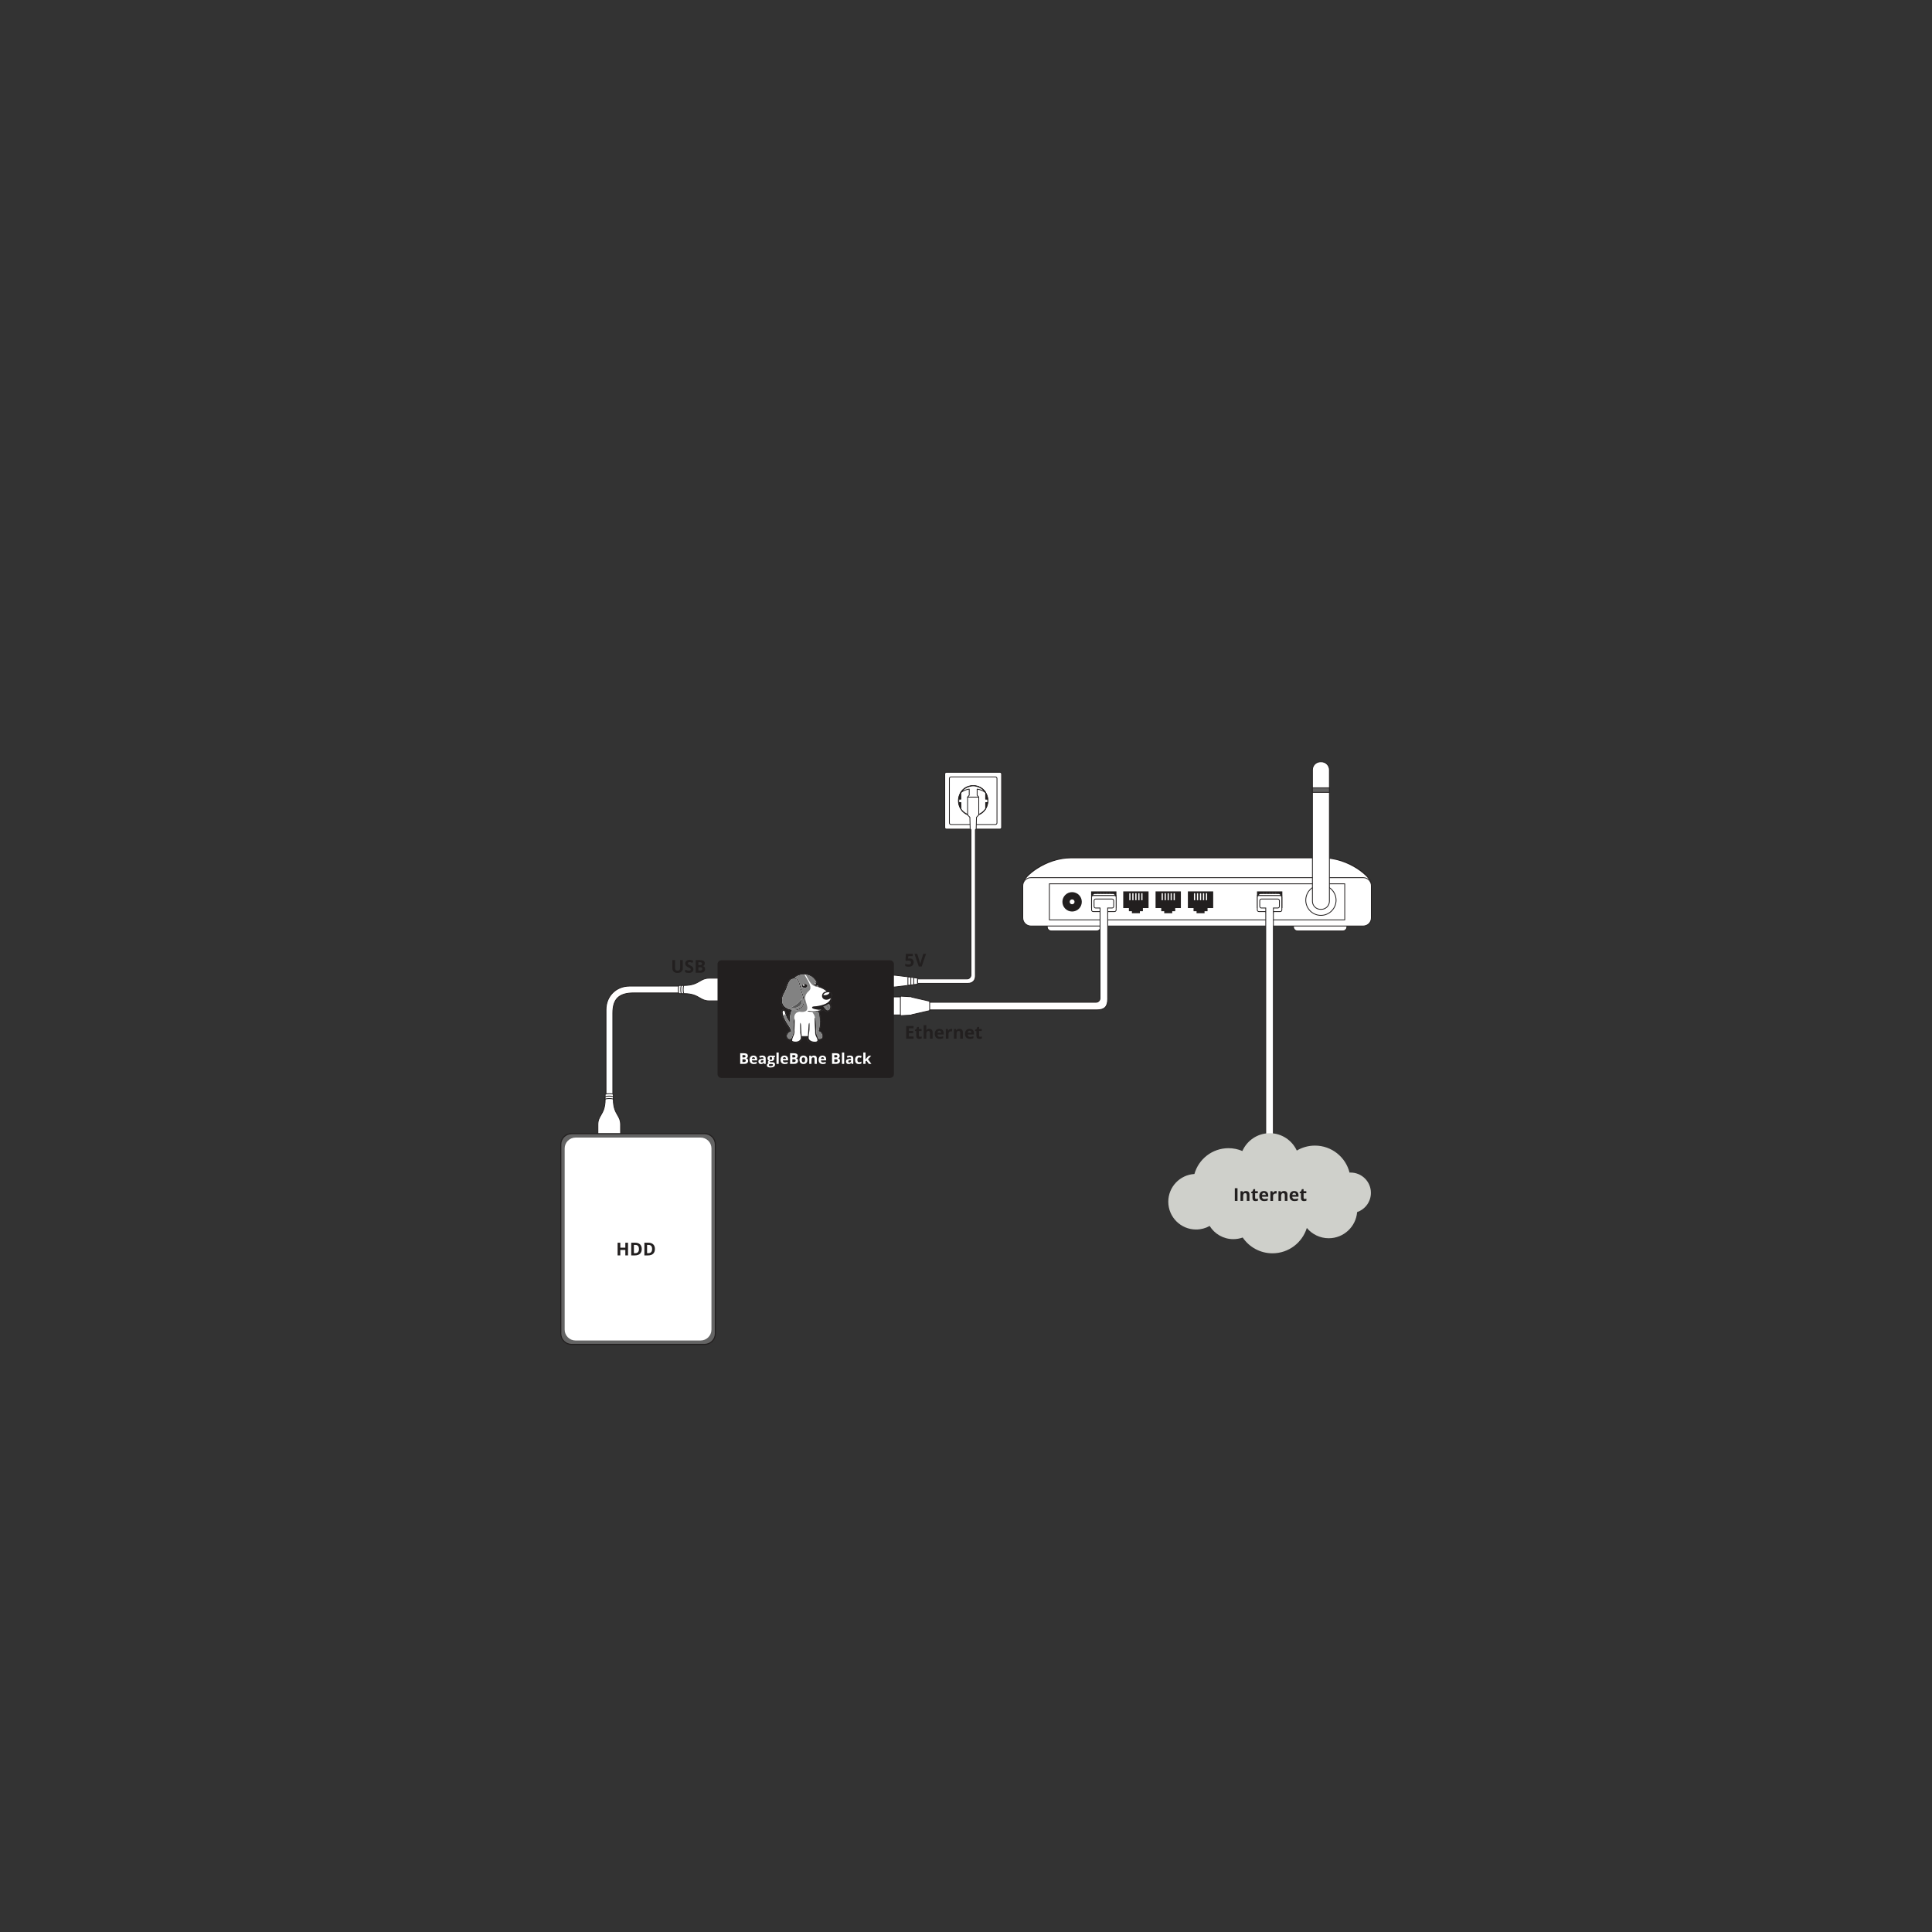 <?xml version="1.0" encoding="utf-8"?>
<!-- Generator: Adobe Illustrator 14.0.0, SVG Export Plug-In . SVG Version: 6.00 Build 43363)  -->
<!DOCTYPE svg PUBLIC "-//W3C//DTD SVG 1.1//EN" "http://www.w3.org/Graphics/SVG/1.1/DTD/svg11.dtd">
<svg version="1.1" id="Слой_1" xmlns="http://www.w3.org/2000/svg" xmlns:xlink="http://www.w3.org/1999/xlink" x="0px" y="0px"
	 width="2834.65px" height="2834.65px" viewBox="0 0 2834.65 2834.65" enable-background="new 0 0 2834.65 2834.65"
	 xml:space="preserve">
<rect x="0" y="0" width="2834.65" height="2834.65" fill="#333333" stroke="none"/>
<g>
	<g>
		<g>
			<g>
				<g>
					<g>
						<path fill="#FFFFFF" d="M1386.173,1135.473c0-1.304,1.068-2.371,2.371-2.371h78.631c1.305,0,2.371,1.067,2.371,2.371v78.635
							c0,1.304-1.066,2.371-2.371,2.371h-78.631c-1.303,0-2.371-1.067-2.371-2.371V1135.473z"/>
					</g>
				</g>
				<g>
					<g>
						<path fill="#221F1F" d="M1467.175,1132.509c1.635,0,2.965,1.329,2.965,2.964v78.635c0,1.635-1.33,2.964-2.965,2.964h-78.631
							c-1.635,0-2.963-1.329-2.963-2.964v-78.635c0-1.635,1.328-2.964,2.963-2.964H1467.175L1467.175,1132.509z M1388.544,1215.886
							h78.631c0.98,0,1.779-0.798,1.779-1.778v-78.635c0-0.98-0.799-1.778-1.779-1.778h-78.631c-0.98,0-1.777,0.798-1.777,1.778
							v78.635C1386.767,1215.088,1387.563,1215.886,1388.544,1215.886L1388.544,1215.886z"/>
					</g>
				</g>
			</g>
			<g>
				<g>
					<g>
						<path fill="#FFFFFF" d="M1392.94,1142.239c0-1.304,1.066-2.371,2.371-2.371h65.098c1.303,0,2.371,1.067,2.371,2.371v65.102
							c0,1.304-1.068,2.371-2.371,2.371h-65.098c-1.305,0-2.371-1.067-2.371-2.371V1142.239z"/>
					</g>
				</g>
				<g>
					<g>
						<path fill="#221F1F" d="M1460.409,1139.275c1.635,0,2.963,1.329,2.963,2.964v65.102c0,1.635-1.328,2.964-2.963,2.964h-65.098
							c-1.635,0-2.965-1.329-2.965-2.964v-65.102c0-1.635,1.33-2.964,2.965-2.964H1460.409L1460.409,1139.275z M1395.312,1209.119
							h65.098c0.98,0,1.777-0.798,1.777-1.778v-65.102c0-0.98-0.797-1.778-1.777-1.778h-65.098c-0.982,0-1.779,0.798-1.779,1.778
							v65.102C1393.532,1208.321,1394.329,1209.119,1395.312,1209.119L1395.312,1209.119z"/>
					</g>
				</g>
			</g>
			<g>
				<g>
					<g>
						<path fill="#FFFFFF" d="M1406.599,1174.79c0-13.541,9.523-22.108,21.26-22.108c11.738,0,21.258,8.567,21.258,22.108
							s-9.52,22.108-21.258,22.108C1416.122,1196.898,1406.599,1188.331,1406.599,1174.79z"/>
					</g>
					<g>
						<path fill="#221F1F" d="M1427.858,1152.089c12.662,0,21.85,9.547,21.85,22.701s-9.188,22.701-21.85,22.701
							c-12.66,0-21.852-9.547-21.852-22.701S1415.198,1152.089,1427.858,1152.089L1427.858,1152.089z M1427.858,1196.306
							c11.975,0,20.664-9.048,20.664-21.516s-8.689-21.516-20.664-21.516s-20.666,9.048-20.666,21.516
							S1415.884,1196.306,1427.858,1196.306L1427.858,1196.306z"/>
					</g>
				</g>
				<g>
					<g>
						<g>
							<rect x="1432.147" y="1169.049" fill="#FFFFFF" width="3.24" height="11.412"/>
						</g>
						<g>
							<path fill="#221F1F" d="M1435.979,1168.455v12.599h-4.426v-12.599H1435.979L1435.979,1168.455z M1432.739,1169.642v10.227
								h2.055v-10.227H1432.739L1432.739,1169.642z"/>
						</g>
					</g>
					<g>
						<g>
							<rect x="1420.329" y="1169.049" fill="#FFFFFF" width="3.242" height="11.412"/>
						</g>
						<g>
							<path fill="#221F1F" d="M1424.163,1168.455v12.599h-4.426v-12.599H1424.163L1424.163,1168.455z M1420.923,1169.642v10.227
								h2.055v-10.227H1420.923L1420.923,1169.642z"/>
						</g>
					</g>
				</g>
			</g>
		</g>
		<g>
			<g>
				<g>
					<g>
						<circle fill="#221F1F" cx="1427.858" cy="1174.79" r="21.664"/>
					</g>
					<g>
						<path fill="#221F1F" d="M1427.858,1152.533c12.273,0,22.258,9.984,22.258,22.257s-9.984,22.257-22.258,22.257
							c-12.271,0-22.258-9.984-22.258-22.257S1415.587,1152.533,1427.858,1152.533L1427.858,1152.533z M1427.858,1195.861
							c11.619,0,21.072-9.453,21.072-21.071c0-11.619-9.453-21.071-21.072-21.071s-21.072,9.452-21.072,21.071
							C1406.786,1186.408,1416.239,1195.861,1427.858,1195.861L1427.858,1195.861z"/>
					</g>
				</g>
				<g>
					<g>
						<path fill="#FFFFFF" d="M1449.294,1172.577v4.945h-3.158v9.411h-0.338c-3.896,5.743-10.475,9.521-17.939,9.521
							c-7.463,0-14.047-3.774-17.943-9.52l-0.092-9.412h-3.064v-4.945h3.016l-0.096-9.573c3.863-5.946,10.563-9.878,18.18-9.878
							c7.686,0,14.438,4.003,18.283,10.037l-0.006,0.577v8.837H1449.294z"/>
					</g>
					<g>
						<path fill="#221F1F" d="M1427.858,1152.533c7.646,0,14.668,3.854,18.783,10.312c0.063,0.098,0.094,0.21,0.094,0.324
							l-0.006,8.815h2.564c0.328,0,0.592,0.266,0.592,0.593v4.945c0,0.327-0.264,0.593-0.592,0.593h-2.564v8.818
							c0,0.327-0.266,0.593-0.594,0.593h-0.027c-4.172,5.967-10.969,9.521-18.25,9.521c-7.389,0-14.281-3.656-18.434-9.78
							c-0.064-0.096-0.102-0.21-0.102-0.326l-0.088-8.825h-2.477c-0.328,0-0.592-0.266-0.592-0.593v-4.945
							c0-0.327,0.264-0.593,0.592-0.593h2.416l-0.088-8.976c-0.002-0.116,0.031-0.229,0.096-0.328
							C1413.31,1156.326,1420.292,1152.533,1427.858,1152.533L1427.858,1152.533z M1410.274,1163.178l0.092,9.394
							c0.002,0.159-0.059,0.311-0.17,0.423s-0.264,0.176-0.422,0.176h-2.422v3.76h2.471c0.324,0,0.59,0.262,0.592,0.587l0.092,9.231
							c3.941,5.71,10.414,9.113,17.352,9.113c6.992,0,13.516-3.462,17.447-9.261c0.061-0.089,0.145-0.158,0.238-0.203v-8.875
							c0-0.327,0.266-0.593,0.592-0.593h2.564v-3.76h-2.564c-0.326,0-0.592-0.265-0.592-0.593v-8.843l0.004-0.399
							c-3.91-6.024-10.508-9.616-17.689-9.616C1420.753,1153.719,1414.194,1157.251,1410.274,1163.178L1410.274,1163.178z"/>
					</g>
				</g>
				<g>
					<g>
						<path fill="#FFFFFF" d="M1423.462,1216.176l-0.459-16.993l-3.332-3.557v-26.091h16.377v26.091l-3.332,3.557l-0.457,16.993
							l-1.186,1.296v214.618c0,6.423-4.248,10.671-10.67,10.671h-106.742c-3.262,0-5.93-1.446-5.93-3.213
							c0-1.769,2.668-3.214,5.93-3.214h105.059c3.26,0,5.928-2.668,5.928-5.929v-212.934L1423.462,1216.176z"/>
					</g>
					<g>
						<path fill="#221F1F" d="M1436.048,1168.941c0.326,0,0.592,0.266,0.592,0.594v26.091c0,0.15-0.057,0.295-0.16,0.405
							l-3.176,3.393l-0.451,16.769c-0.006,0.143-0.061,0.279-0.156,0.385l-1.029,1.125v214.388c0,6.737-4.527,11.264-11.264,11.264
							h-106.742c-3.658,0-6.521-1.672-6.521-3.806c0-2.136,2.863-3.808,6.521-3.808h105.059c2.941,0,5.334-2.393,5.334-5.335
							v-212.703l-1.029-1.125c-0.096-0.105-0.152-0.242-0.156-0.385l-0.453-16.769l-3.178-3.393
							c-0.102-0.11-0.158-0.255-0.158-0.405v-26.091c0-0.328,0.264-0.594,0.592-0.594H1436.048L1436.048,1168.941z
							 M1420.265,1170.127v25.266l3.17,3.385c0.1,0.105,0.156,0.244,0.16,0.39l0.455,16.771l1.035,1.133
							c0.1,0.11,0.156,0.252,0.156,0.4v212.934c0,3.595-2.926,6.521-6.521,6.521h-105.059c-3.146,0-5.336,1.381-5.336,2.621
							c0,1.238,2.189,2.62,5.336,2.62h106.742c6.121,0,10.078-3.956,10.078-10.078v-214.618c0-0.148,0.055-0.29,0.154-0.4
							l1.037-1.133l0.451-16.771c0.004-0.146,0.061-0.284,0.16-0.39l3.17-3.385v-25.266H1420.265L1420.265,1170.127z"/>
					</g>
				</g>
				<g>
					<g>
						<path fill="#FFFFFF" d="M1446.114,1163.12c0,0-3.736-3.97-12.438-5.327v8.931l2.371,2.812h-16.377l2.371-2.812v-8.96
							c-8.639,1.327-12.361,5.356-12.361,5.356l-0.002-0.116c2.932-4.512,7.496-7.858,12.855-9.213
							c4.512-1.109,6.588-1.109,10.654,0.002C1438.591,1155.16,1443.187,1158.552,1446.114,1163.12z"/>
					</g>
					<g>
						<path fill="#221F1F" d="M1428.026,1152.366c1.557,0,3.096,0.248,5.307,0.853c5.496,1.391,10.213,4.793,13.279,9.582
							c0.166,0.257,0.107,0.598-0.135,0.786c-0.238,0.188-0.584,0.161-0.795-0.059c-0.035-0.037-3.529-3.637-11.414-5.036v8.015
							l2.232,2.646c0.148,0.176,0.182,0.423,0.084,0.633c-0.098,0.208-0.307,0.342-0.537,0.342h-16.377
							c-0.23,0-0.439-0.134-0.537-0.342c-0.098-0.21-0.064-0.457,0.084-0.633l2.232-2.646v-8.046
							c-7.82,1.376-11.299,5.025-11.336,5.063c-0.164,0.176-0.422,0.18-0.648,0.09c-0.227-0.087-0.377-0.362-0.379-0.604
							c-0.002-0.116,0.031-0.229,0.096-0.328c3.07-4.727,7.76-8.088,13.209-9.466
							C1424.845,1152.612,1426.478,1152.366,1428.026,1152.366L1428.026,1152.366L1428.026,1152.366z M1412.585,1160.27
							c2.064-1.164,5.139-2.442,9.367-3.092c0.172-0.028,0.346,0.022,0.477,0.135c0.131,0.113,0.207,0.278,0.207,0.451v8.96
							c0,0.14-0.051,0.275-0.141,0.382l-1.549,1.836h13.824l-1.547-1.836c-0.09-0.106-0.141-0.242-0.141-0.382v-8.931
							c0-0.174,0.076-0.338,0.207-0.45s0.309-0.163,0.479-0.136c4.207,0.657,7.275,1.906,9.352,3.049
							c-2.721-2.859-6.197-4.905-10.09-5.891c-2.111-0.578-3.563-0.813-5.004-0.813l0,0c-1.447,0-2.998,0.236-5.348,0.813
							C1418.79,1155.348,1415.31,1157.399,1412.585,1160.27L1412.585,1160.27z"/>
					</g>
				</g>
			</g>
			<g>
				<g>
					<g>
						<path fill="#FFFFFF" d="M1300.78,1430.328l11.41,0.53c1.785,0.188,2.613,0.188,2.613,0.188l31.336,3.939v9.002l-31.334,3.937
							c0,0-0.828,0-2.615,0.191l-11.41,0.53c-0.789,0.023-3.084-1.132-3.084-1.557v-15.205
							C1297.696,1431.461,1299.991,1430.305,1300.78,1430.328z"/>
					</g>
					<g>
						<path fill="#221F1F" d="M1300.755,1429.735l11.498,0.533c1.723,0.183,2.543,0.186,2.625,0.19l31.855,4.004v10.049
							l-31.928,4.006c-0.008,0-0.828,0.003-2.588,0.19l-11.463,0.532c-0.75,0-3.65-1.12-3.65-2.15v-15.205
							C1297.104,1430.854,1300.005,1429.735,1300.755,1429.735L1300.755,1429.735z M1298.29,1432.037v14.902
							c0.387,0.363,1.951,1.114,2.461,1.116l11.375-0.528c1.789-0.192,2.643-0.197,2.605-0.191l30.816-3.871v-7.956l-30.744-3.869
							c-0.035,0-0.879-0.002-2.643-0.189l-11.398-0.529l-0.008-0.593l0.002,0.593
							C1300.241,1430.921,1298.677,1431.672,1298.29,1432.037L1298.29,1432.037z"/>
					</g>
				</g>
				<g>
					<g>
						<g>
							<path fill="#FFFFFF" d="M1332.097,1434.424c0-0.651,0.529-1.119,1.176-1.039l11.691,1.455c0.646,0.08,1.176,0.68,1.176,1.332
								v6.631c0,0.651-0.529,1.251-1.176,1.331l-11.691,1.454c-0.646,0.08-1.176-0.388-1.176-1.04V1434.424z"/>
						</g>
					</g>
					<g>
						<g>
							<path fill="#221F1F" d="M1333.13,1432.782c0.072,0,0.143,0.005,0.217,0.015l11.689,1.455c0.951,0.117,1.697,0.961,1.697,1.92
								v6.631c0,0.958-0.746,1.803-1.697,1.919l-11.689,1.454c-1.008,0.123-1.842-0.635-1.842-1.628v-10.124
								C1331.505,1433.504,1332.218,1432.782,1333.13,1432.782L1333.13,1432.782z M1333.188,1445c0.004,0,0.008,0,0.012,0
								l11.691-1.454c0.35-0.043,0.656-0.391,0.656-0.743v-6.631c0-0.354-0.307-0.701-0.656-0.744l-11.691-1.455l-0.07-0.005
								c-0.26,0-0.439,0.188-0.439,0.456v10.124C1332.69,1444.813,1332.866,1445,1333.188,1445L1333.188,1445z"/>
						</g>
					</g>
				</g>
				<g>
					<g>
						<g>
							<path fill="#FFFFFF" d="M1336.384,1434.959c0-0.651,0.529-1.119,1.178-1.039l7.402,0.92c0.646,0.08,1.176,0.68,1.176,1.332
								v6.631c0,0.651-0.529,1.251-1.176,1.331l-7.402,0.921c-0.648,0.079-1.178-0.389-1.178-1.04V1434.959z"/>
						</g>
					</g>
					<g>
						<g>
							<path fill="#221F1F" d="M1337.417,1433.317c0.072,0,0.145,0.005,0.217,0.014l7.402,0.921c0.951,0.117,1.697,0.961,1.697,1.92
								v6.631c0,0.958-0.746,1.803-1.697,1.919l-7.402,0.921c-1.014,0.125-1.842-0.636-1.842-1.628v-9.056
								C1335.792,1434.039,1336.507,1433.317,1337.417,1433.317L1337.417,1433.317z M1337.476,1444.466c0.004,0,0.01,0,0.012,0
								l7.404-0.92c0.35-0.043,0.656-0.391,0.656-0.743v-6.631c0-0.354-0.307-0.701-0.656-0.744l-7.404-0.92l-0.07-0.005
								c-0.26,0-0.439,0.188-0.439,0.456v9.056C1336.978,1444.279,1337.155,1444.466,1337.476,1444.466L1337.476,1444.466z"/>
						</g>
					</g>
				</g>
				<g>
					<g>
						<g>
							<path fill="#FFFFFF" d="M1340.673,1435.493c0-0.652,0.529-1.12,1.176-1.04l3.115,0.387c0.646,0.08,1.176,0.68,1.176,1.332
								v6.631c0,0.651-0.529,1.251-1.176,1.331l-3.115,0.388c-0.646,0.08-1.176-0.388-1.176-1.039V1435.493z"/>
						</g>
					</g>
					<g>
						<g>
							<path fill="#221F1F" d="M1341.706,1433.852c0.072,0,0.143,0.004,0.217,0.014l3.113,0.387c0.951,0.117,1.697,0.961,1.697,1.92
								v6.631c0,0.958-0.746,1.803-1.697,1.919l-3.113,0.388c-1.012,0.127-1.842-0.637-1.842-1.627v-7.989
								C1340.081,1434.572,1340.794,1433.852,1341.706,1433.852L1341.706,1433.852z M1341.765,1443.934c0.004,0,0.008,0,0.012,0
								l3.115-0.388c0.35-0.043,0.656-0.391,0.656-0.743v-6.631c0-0.354-0.307-0.701-0.656-0.744l-3.115-0.387l-0.07-0.004
								c-0.26,0-0.439,0.188-0.439,0.456v7.989C1341.267,1443.747,1341.442,1443.934,1341.765,1443.934L1341.765,1443.934z"/>
						</g>
					</g>
				</g>
			</g>
		</g>
	</g>
	<g>
		<g>
			<g>
				<g>
					<path fill="#FFFFFF" d="M894.143,1656.032c2.746,0,4.992-3.004,4.992-22.566v-147.014c0-19.563,8.102-29.641,30.825-29.641
						h88.532c19.563,0,35.568-2.246,35.568-4.992c0-2.744-16.006-4.99-35.568-4.99h-94.959c-19.563,0-34.383,14.818-34.383,34.381
						v152.256C889.151,1653.028,891.397,1656.032,894.143,1656.032z"/>
				</g>
				<g>
					<path fill="#221F1F" d="M1054.654,1451.819c0,4.098-21.625,5.586-36.161,5.586H929.96c-21.191,0-30.232,8.688-30.232,29.047
						v147.014c0,14.535-1.487,23.16-5.585,23.16s-5.585-8.625-5.585-23.16V1481.21c0-19.938,15.036-34.975,34.976-34.975h94.959
						C1033.029,1446.235,1054.654,1447.722,1054.654,1451.819L1054.654,1451.819z M889.744,1481.21v152.256
						c0,22.963,2.863,21.975,4.399,21.975c1.535,0,4.398,0.988,4.398-21.975v-147.014c0-21.191,9.396-30.232,31.419-30.232h88.532
						c22.963,0,34.976-2.865,34.976-4.4s-12.013-4.398-34.976-4.398h-94.959C904.27,1447.421,889.744,1461.946,889.744,1481.21
						L889.744,1481.21z"/>
				</g>
			</g>
		</g>
		<g>
			<g>
				<g>
					<path fill="#FFFFFF" d="M1005.325,1457.853c-1.357-0.123-7.348-0.029-8.908-0.037c-1.568-0.01-1.568-11.932,0-11.939
						c1.965-0.012,7.508,0.189,9.156,0C1004.774,1449.587,1005.148,1454.106,1005.325,1457.853z"/>
				</g>
				<g>
					<path fill="#221F1F" d="M1006.327,1445.192l-0.174,0.809c-0.322,1.494-0.479,3.283-0.479,5.467
						c0,1.672,0.087,3.344,0.172,4.957l0.103,2.08l-0.677-0.061c-0.955-0.088-4.438-0.063-6.743-0.047
						c-0.915,0.006-1.684,0.012-2.115,0.01c-1.46-0.008-1.767-3.572-1.767-6.563c0-2.988,0.307-6.555,1.767-6.563
						c0.62-0.004,1.593,0.014,2.688,0.033c2.366,0.043,5.312,0.098,6.403-0.029L1006.327,1445.192L1006.327,1445.192z
						 M996.528,1446.468c-0.295,0.393-0.695,2.273-0.695,5.377s0.4,4.984,0.695,5.377c0.441,0.002,1.155-0.004,1.993-0.01
						c2.06-0.014,4.756-0.033,6.179,0.014l-0.037-0.738c-0.086-1.629-0.174-3.316-0.174-5.02c0-1.91,0.117-3.539,0.357-4.947
						c-1.434,0.061-3.797,0.018-5.767-0.02C998.057,1446.483,997.142,1446.468,996.528,1446.468L996.528,1446.468z"/>
				</g>
			</g>
			<g>
				<g>
					<path fill="#FFFFFF" d="M1007.696,1457.997c-1.357-0.123-6.162-0.174-7.723-0.182c-1.568-0.01-1.568-11.932,0-11.939
						c1.965-0.012,6.074,0.189,7.723,0C1006.897,1449.587,1007.519,1454.253,1007.696,1457.997z"/>
				</g>
				<g>
					<path fill="#221F1F" d="M1008.45,1445.192l-0.174,0.809c-0.259,1.201-0.385,2.613-0.385,4.316c0,1.68,0.119,3.398,0.235,5.061
						c0.063,0.896,0.122,1.766,0.162,2.592l0.032,0.68l-0.678-0.061c-1.248-0.113-5.708-0.172-7.672-0.182
						c-1.461-0.008-1.768-3.572-1.768-6.563c0-2.988,0.307-6.555,1.768-6.563c0.646-0.004,1.525,0.016,2.473,0.037
						c1.93,0.041,4.115,0.09,5.185-0.033L1008.45,1445.192L1008.45,1445.192z M1006.706,1450.317c0-1.441,0.088-2.691,0.266-3.795
						c-1.223,0.055-2.973,0.016-4.553-0.018c-0.885-0.02-1.707-0.037-2.334-0.037c-0.295,0.393-0.695,2.273-0.695,5.377
						c0,3.105,0.4,4.986,0.695,5.379c1.458,0.008,5.154,0.049,6.984,0.139c-0.035-0.615-0.08-1.252-0.125-1.902
						C1006.827,1453.778,1006.706,1452.038,1006.706,1450.317L1006.706,1450.317z"/>
				</g>
			</g>
			<g>
				<g>
					<path fill="#FFFFFF" d="M1003.53,1457.815c-1.568-0.01-1.568-11.932,0-11.939c22.445-0.113,22.741-10.672,36.969-10.672
						c9.195,0,30.855,0.004,30.855,0.004c0.651-0.037,1.185,0.467,1.185,1.119v14.275v12.998v3.762c0,0.652-0.533,1.156-1.185,1.121
						c0,0-21.66,0.002-30.855,0.002C1026.271,1468.485,1025.975,1457.929,1003.53,1457.815z"/>
				</g>
				<g>
					<path fill="#221F1F" d="M1073.131,1467.362c0,0.48-0.188,0.924-0.532,1.25c-0.345,0.324-0.798,0.488-1.245,0.463l-30.855,0.002
						c-6.482,0-10.221-2.18-14.178-4.49c-4.912-2.867-10.48-6.117-22.793-6.18c-1.461-0.008-1.768-3.572-1.768-6.563
						c0-2.988,0.307-6.555,1.768-6.563c12.313-0.063,17.881-3.311,22.793-6.18c3.957-2.309,7.695-4.49,14.178-4.49l30.823,0.004
						c0.479-0.027,0.933,0.137,1.277,0.463c0.344,0.324,0.532,0.768,0.532,1.248V1467.362L1073.131,1467.362z M1003.641,1446.468
						c-0.295,0.393-0.695,2.271-0.695,5.377s0.4,4.986,0.695,5.379c12.554,0.082,18.25,3.406,23.277,6.338
						c3.98,2.324,7.419,4.33,13.58,4.33h30.888c0.152,0.008,0.293-0.043,0.397-0.143c0.104-0.098,0.162-0.234,0.162-0.387v-31.035
						c0-0.15-0.058-0.289-0.162-0.387c-0.104-0.1-0.245-0.15-0.43-0.141l-30.855-0.002c-6.161,0-9.6,2.006-13.58,4.33
						C1021.891,1443.062,1016.195,1446.384,1003.641,1446.468L1003.641,1446.468z"/>
				</g>
			</g>
		</g>
		<g>
			<g>
				<g>
					<path fill="#FFFFFF" d="M887.876,1614.765c0.122-1.357,0.03-7.346,0.038-8.908c0.008-1.568,11.932-1.568,11.939,0
						c0.01,1.965-0.189,7.508,0,9.156C896.142,1614.214,891.622,1614.589,887.876,1614.765z"/>
				</g>
				<g>
					<path fill="#221F1F" d="M900.538,1615.767l-0.809-0.174c-3.184-0.686-7.031-0.484-10.426-0.307l-2.078,0.104l0.061-0.678
						c0.041-0.453,0.063-1.557,0.063-3.281c0-1.154-0.009-2.406-0.017-3.461c-0.006-0.771-0.011-1.439-0.011-1.887l0.001-0.229
						c0.007-1.461,3.573-1.766,6.563-1.766s6.555,0.305,6.563,1.766l0.001,0.162c0,0.619-0.017,1.521-0.035,2.525
						c-0.022,1.254-0.048,2.67-0.048,3.893c0,1.217,0.026,2.061,0.078,2.51L900.538,1615.767L900.538,1615.767z M899.261,1605.968
						c-0.393-0.295-2.272-0.693-5.377-0.693s-4.984,0.398-5.377,0.693l-0.001,0.115c0,0.447,0.005,1.111,0.011,1.879
						c0.008,1.057,0.017,2.311,0.017,3.469c0,1.205-0.01,2.102-0.03,2.709l0.737-0.037c3.205-0.168,6.806-0.355,9.969,0.184
						c-0.054-1.252-0.02-3.727,0.018-5.766c0.019-0.996,0.035-1.891,0.035-2.504L899.261,1605.968L899.261,1605.968z"/>
				</g>
			</g>
			<g>
				<g>
					<path fill="#FFFFFF" d="M887.731,1617.136c0.123-1.357,0.176-6.16,0.184-7.721c0.008-1.57,11.932-1.57,11.939,0
						c0.01,1.963-0.189,6.072,0,7.721C896.142,1616.337,891.477,1616.96,887.731,1617.136z"/>
				</g>
				<g>
					<path fill="#221F1F" d="M900.538,1617.89l-0.809-0.174c-2.815-0.605-6.303-0.363-9.379-0.148
						c-0.895,0.061-1.765,0.123-2.591,0.16l-0.68,0.033l0.062-0.678c0.113-1.248,0.17-5.707,0.181-7.672
						c0.007-1.461,3.573-1.766,6.563-1.766s6.555,0.305,6.563,1.766l0.001,0.158c0,0.629-0.019,1.443-0.037,2.316
						c-0.022,0.996-0.046,2.07-0.046,3.027c0,0.994,0.025,1.699,0.078,2.156L900.538,1617.89L900.538,1617.89z M899.261,1609.524
						c-0.393-0.295-2.272-0.693-5.377-0.693c-3.105,0-4.985,0.4-5.378,0.693c-0.008,1.459-0.049,5.156-0.141,6.984
						c0.616-0.035,1.253-0.08,1.902-0.125c2.887-0.199,6.127-0.426,8.938,0.027c-0.05-1.082-0.017-2.932,0.019-4.553
						c0.019-0.863,0.037-1.668,0.037-2.289L899.261,1609.524L899.261,1609.524z"/>
				</g>
			</g>
			<g>
				<g>
					<path fill="#FFFFFF" d="M887.915,1612.972c0.008-1.57,11.932-1.57,11.939,0c0.113,22.443,10.67,22.74,10.67,36.967
						c0,9.195-0.002,30.855-0.002,30.855c0.036,0.652-0.468,1.186-1.119,1.186h-14.276h-12.997h-3.764
						c-0.651,0-1.155-0.533-1.119-1.186c0,0-0.002-21.66-0.002-30.855C877.245,1635.712,887.801,1635.415,887.915,1612.972z"/>
				</g>
				<g>
					<path fill="#221F1F" d="M911.118,1649.938l-0.001,30.922c0,0.961-0.753,1.711-1.714,1.711h-31.037
						c-0.96,0-1.712-0.75-1.712-1.773c0,0,0-0.002,0-0.004l-0.003-30.855c0-6.48,2.183-10.221,4.492-14.178
						c2.867-4.912,6.116-10.48,6.179-22.793c0.007-1.461,3.573-1.766,6.563-1.766s6.555,0.305,6.563,1.766
						c0.063,12.313,3.312,17.881,6.179,22.793C908.935,1639.718,911.118,1643.458,911.118,1649.938L911.118,1649.938z
						 M899.262,1613.081c-0.393-0.293-2.272-0.693-5.378-0.693s-4.985,0.4-5.378,0.693c-0.082,12.555-3.406,18.252-6.34,23.277
						c-2.323,3.98-4.33,7.418-4.33,13.58l0.001,30.922c0,0.301,0.228,0.525,0.528,0.525h31.037c0.3,0,0.526-0.225,0.526-0.586
						c0-0.002,0-0.004,0-0.006l0.003-30.855c0-6.162-2.007-9.6-4.33-13.58C902.668,1631.333,899.344,1625.636,899.262,1613.081
						L899.262,1613.081z"/>
				</g>
			</g>
		</g>
	</g>
	<g>
		<g>
			<path fill="#221F1F" d="M1334.671,1406.217c1.799,0,3.232,0.505,4.297,1.516c1.066,1.011,1.6,2.395,1.6,4.152
				c0,2.081-0.641,3.681-1.924,4.802c-1.281,1.12-3.115,1.681-5.502,1.681c-2.072,0-3.744-0.336-5.018-1.006v-3.4
				c0.672,0.356,1.453,0.647,2.344,0.873c0.893,0.225,1.736,0.337,2.535,0.337c2.402,0,3.604-0.985,3.604-2.955
				c0-1.877-1.244-2.814-3.73-2.814c-0.451,0-0.947,0.044-1.49,0.134c-0.545,0.089-0.986,0.185-1.326,0.286l-1.566-0.84l0.701-9.488
				h10.1v3.336h-6.648l-0.344,3.655l0.445-0.089C1333.265,1406.276,1333.907,1406.217,1334.671,1406.217z"/>
		</g>
		<g>
			<path fill="#221F1F" d="M1354.704,1399.493h3.986l-6.33,18.619h-4.305l-6.316-18.619h3.986l3.502,11.08
				c0.195,0.654,0.398,1.416,0.605,2.285c0.207,0.871,0.338,1.477,0.389,1.815c0.094-0.781,0.41-2.147,0.955-4.101
				L1354.704,1399.493z"/>
		</g>
	</g>
	<g>
		<g>
			<g>
				<g>
					<path fill="#646464" d="M1033.668,1663.316c8.728,0,15.867,7.142,15.867,15.867v277.476c0,8.729-7.14,15.867-15.867,15.867
						H838.671c-8.727,0-15.867-7.139-15.867-15.867v-277.476c0-8.726,7.141-15.867,15.867-15.867H1033.668z"/>
				</g>
			</g>
			<g>
				<g>
					<path fill="#221F1F" d="M822.011,1956.659v-277.476c0-9.186,7.475-16.659,16.66-16.659h194.997
						c9.187,0,16.66,7.474,16.66,16.659v277.476c0,9.188-7.474,16.662-16.66,16.662H838.671
						C829.486,1973.321,822.011,1965.847,822.011,1956.659L822.011,1956.659z M1048.743,1679.184c0-8.31-6.763-15.072-15.074-15.072
						H838.671c-8.312,0-15.073,6.763-15.073,15.072v277.476c0,8.313,6.762,15.074,15.073,15.074h194.997
						c8.312,0,15.074-6.762,15.074-15.074V1679.184L1048.743,1679.184z"/>
				</g>
			</g>
		</g>
		<g>
			<g>
				<path fill="#FFFFFF" d="M1027.976,1669.069c8.728,0,15.868,7.142,15.868,15.867v265.969c0,8.729-7.141,15.871-15.868,15.871
					H844.363c-8.727,0-15.866-7.143-15.866-15.871v-265.969c0-8.726,7.14-15.867,15.866-15.867H1027.976z"/>
			</g>
		</g>
	</g>
	<g>
		<g>
			<path fill="#221F1F" d="M921.434,1841.956h-3.936v-8.035h-7.373v8.035h-3.949v-18.619h3.949v7.297h7.373v-7.297h3.936V1841.956z"
				/>
		</g>
		<g>
			<path fill="#221F1F" d="M941.583,1832.468c0,3.066-0.873,5.414-2.617,7.043c-1.744,1.631-4.264,2.445-7.559,2.445h-5.273v-18.619
				h5.848c3.039,0,5.398,0.803,7.08,2.406C940.743,1827.349,941.583,1829.591,941.583,1832.468z M937.483,1832.571
				c0-4-1.768-6-5.299-6h-2.102v12.125h1.693C935.581,1838.696,937.483,1836.653,937.483,1832.571z"/>
		</g>
		<g>
			<path fill="#221F1F" d="M960.891,1832.468c0,3.066-0.873,5.414-2.617,7.043c-1.746,1.631-4.266,2.445-7.559,2.445h-5.273v-18.619
				h5.846c3.039,0,5.4,0.803,7.082,2.406C960.049,1827.349,960.891,1829.591,960.891,1832.468z M956.79,1832.571
				c0-4-1.768-6-5.299-6h-2.102v12.125h1.695C954.887,1838.696,956.79,1836.653,956.79,1832.571z"/>
		</g>
	</g>
	<g>
		<g>
			<g>
				<g>
					<g>
						<path fill="#FFFFFF" d="M1614.911,1359.966c0,3.26-2.666,5.928-5.928,5.928h-66.523c-3.262,0-5.928-2.668-5.928-5.928v-11.434
							c0-3.262,2.666-5.928,5.928-5.928h66.523c3.262,0,5.928,2.666,5.928,5.928V1359.966z"/>
					</g>
				</g>
				<g>
					<g>
						<path fill="#221F1F" d="M1608.983,1366.485h-66.523c-3.596,0-6.521-2.924-6.521-6.52v-11.434c0-3.596,2.926-6.521,6.521-6.521
							h66.523c3.596,0,6.521,2.926,6.521,6.521v11.434C1615.505,1363.562,1612.579,1366.485,1608.983,1366.485L1608.983,1366.485z
							 M1542.46,1343.196c-2.943,0-5.336,2.393-5.336,5.336v11.434c0,2.941,2.393,5.334,5.336,5.334h66.523
							c2.943,0,5.336-2.393,5.336-5.334v-11.434c0-2.943-2.393-5.336-5.336-5.336H1542.46L1542.46,1343.196z"/>
					</g>
				</g>
			</g>
			<g>
				<g>
					<g>
						<path fill="#FFFFFF" d="M1976.169,1359.966c0,3.26-2.668,5.928-5.93,5.928h-66.523c-3.262,0-5.928-2.668-5.928-5.928v-11.434
							c0-3.262,2.666-5.928,5.928-5.928h66.523c3.262,0,5.93,2.666,5.93,5.928V1359.966z"/>
					</g>
				</g>
				<g>
					<g>
						<path fill="#221F1F" d="M1970.239,1366.485h-66.523c-3.596,0-6.521-2.924-6.521-6.52v-11.434c0-3.596,2.926-6.521,6.521-6.521
							h66.523c3.596,0,6.521,2.926,6.521,6.521v11.434C1976.761,1363.562,1973.835,1366.485,1970.239,1366.485L1970.239,1366.485z
							 M1903.716,1343.196c-2.943,0-5.336,2.393-5.336,5.336v11.434c0,2.941,2.393,5.334,5.336,5.334h66.523
							c2.943,0,5.336-2.393,5.336-5.334v-11.434c0-2.943-2.393-5.336-5.336-5.336H1903.716L1903.716,1343.196z"/>
					</g>
				</g>
			</g>
		</g>
		<g>
			<g>
				<g>
					<g>
						<g>
							<path fill="#FFFFFF" d="M2012.046,1296.866c0,10.021-32.012,18.223-71.137,18.223H1571.79
								c-39.125,0-71.137-8.201-71.137-18.223s32.012-38.223,71.137-38.223h369.119
								C1980.034,1258.644,2012.046,1286.845,2012.046,1296.866z"/>
						</g>
					</g>
					<g>
						<g>
							<path fill="#221F1F" d="M1940.909,1315.682H1571.79c-40.223,0-71.729-8.265-71.729-18.815s31.506-38.815,71.729-38.815
								h369.119c40.223,0,71.73,28.265,71.73,38.815S1981.132,1315.682,1940.909,1315.682L1940.909,1315.682z M1571.79,1259.236
								c-38.238,0-70.543,28.073-70.543,37.63s32.305,17.63,70.543,17.63h369.119c38.238,0,70.545-8.073,70.545-17.63
								s-32.307-37.63-70.545-37.63H1571.79L1571.79,1259.236z"/>
						</g>
					</g>
				</g>
				<g>
					<g>
						<g>
							<path fill="#FFFFFF" d="M2012.046,1346.802c0,6.52-5.336,11.855-11.855,11.855h-487.682c-6.52,0-11.855-5.336-11.855-11.855
								v-47.252c0-6.521,5.336-11.855,11.855-11.855h487.682c6.52,0,11.855,5.335,11.855,11.855V1346.802z"/>
						</g>
					</g>
					<g>
						<g>
							<path fill="#221F1F" d="M2000.19,1359.249h-487.682c-6.863,0-12.447-5.584-12.447-12.447v-47.252
								c0-6.863,5.584-12.449,12.447-12.449h487.682c6.863,0,12.449,5.586,12.449,12.449v47.252
								C2012.64,1353.665,2007.054,1359.249,2000.19,1359.249L2000.19,1359.249z M1512.509,1288.286
								c-6.209,0-11.262,5.053-11.262,11.264v47.252c0,6.209,5.053,11.262,11.262,11.262h487.682
								c6.211,0,11.264-5.053,11.264-11.262v-47.252c0-6.211-5.053-11.264-11.264-11.264H1512.509L1512.509,1288.286z"/>
						</g>
					</g>
				</g>
				<g>
					<g>
						<rect x="1539.677" y="1296.741" fill="#FFFFFF" width="433.346" height="52.869"/>
					</g>
					<g>
						<path fill="#221F1F" d="M1973.616,1350.202h-434.533v-54.054h434.533V1350.202L1973.616,1350.202z M1540.269,1349.017h432.162
							v-51.683h-432.162V1349.017L1540.269,1349.017z"/>
					</g>
				</g>
			</g>
			<g>
				<g>
					<g>
						<circle fill="#FFFFFF" cx="1938.066" cy="1320.804" r="22.229"/>
					</g>
					<g>
						<path fill="#221F1F" d="M1938.065,1343.626c-12.584,0-22.82-10.238-22.82-22.822s10.236-22.821,22.82-22.821
							s22.822,10.237,22.822,22.821S1950.649,1343.626,1938.065,1343.626L1938.065,1343.626z M1938.065,1299.168
							c-11.93,0-21.635,9.706-21.635,21.636c0,11.932,9.705,21.637,21.635,21.637c11.932,0,21.637-9.705,21.637-21.637
							C1959.702,1308.874,1949.997,1299.168,1938.065,1299.168L1938.065,1299.168z"/>
					</g>
				</g>
				<g>
					<g>
						<g>
							<g>
								<path fill="#FFFFFF" d="M1950.515,1322.313c0,6.521-5.336,11.856-11.855,11.856h-1.186c-6.521,0-11.855-5.336-11.855-11.856
									v-192.769c0-6.521,5.334-11.855,11.855-11.855h1.186c6.52,0,11.855,5.335,11.855,11.855V1322.313z"/>
							</g>
						</g>
						<g>
							<g>
								<path fill="#221F1F" d="M1938.659,1334.763h-1.186c-6.863,0-12.449-5.586-12.449-12.45v-192.769
									c0-6.863,5.586-12.448,12.449-12.448h1.186c6.863,0,12.449,5.585,12.449,12.448v192.769
									C1951.108,1329.177,1945.522,1334.763,1938.659,1334.763L1938.659,1334.763z M1937.474,1118.281
									c-6.211,0-11.264,5.053-11.264,11.263v192.769c0,6.212,5.053,11.265,11.264,11.265h1.186
									c6.211,0,11.264-5.053,11.264-11.265v-192.769c0-6.21-5.053-11.263-11.264-11.263H1937.474L1937.474,1118.281z"/>
							</g>
						</g>
					</g>
					<g>
						<g>
							<rect x="1925.618" y="1155.882" fill="#646464" width="24.896" height="6.694"/>
						</g>
						<g>
							<path fill="#221F1F" d="M1951.108,1163.169h-26.084v-7.881h26.084V1163.169L1951.108,1163.169z M1926.21,1161.983h23.713
								v-5.51h-23.713V1161.983L1926.21,1161.983z"/>
						</g>
					</g>
				</g>
			</g>
		</g>
	</g>
	<g>
		<g>
			<g>
				<g>
					<rect x="1600.897" y="1307.858" fill="#221F1F" width="37.148" height="24.441"/>
				</g>
			</g>
			<g>
				<g>
					<rect x="1609.208" y="1326.673" fill="#221F1F" width="20.527" height="10.275"/>
				</g>
			</g>
			<g>
				<g>
					<rect x="1613.608" y="1329.606" fill="#221F1F" width="11.729" height="10.273"/>
				</g>
			</g>
		</g>
		<g>
			<g>
				<g>
					<polygon fill="#FFFFFF" points="1611.562,1320.808 1609.782,1320.808 1609.782,1310.542 1611.562,1310.542 1611.562,1320.808 
											"/>
				</g>
			</g>
			<g>
				<g>
					<polygon fill="#FFFFFF" points="1615.962,1320.808 1614.183,1320.808 1614.183,1310.542 1615.962,1310.542 1615.962,1320.808 
											"/>
				</g>
			</g>
			<g>
				<g>
					<polygon fill="#FFFFFF" points="1620.36,1320.808 1618.581,1320.808 1618.581,1310.542 1620.36,1310.542 1620.36,1320.808 
											"/>
				</g>
			</g>
			<g>
				<g>
					<polygon fill="#FFFFFF" points="1624.759,1320.808 1622.981,1320.808 1622.981,1310.542 1624.759,1310.542 1624.759,1320.808 
											"/>
				</g>
			</g>
			<g>
				<g>
					<polygon fill="#FFFFFF" points="1629.159,1320.808 1627.38,1320.808 1627.38,1310.542 1629.159,1310.542 1629.159,1320.808 
											"/>
				</g>
			</g>
		</g>
	</g>
	<g>
		<g>
			<g>
				<g>
					<rect x="1648.034" y="1307.858" fill="#221F1F" width="37.148" height="24.441"/>
				</g>
			</g>
			<g>
				<g>
					<rect x="1656.345" y="1326.673" fill="#221F1F" width="20.527" height="10.275"/>
				</g>
			</g>
			<g>
				<g>
					<rect x="1660.745" y="1329.606" fill="#221F1F" width="11.729" height="10.273"/>
				</g>
			</g>
		</g>
		<g>
			<g>
				<g>
					<polygon fill="#FFFFFF" points="1658.698,1320.808 1656.919,1320.808 1656.919,1310.542 1658.698,1310.542 1658.698,1320.808 
											"/>
				</g>
			</g>
			<g>
				<g>
					<polygon fill="#FFFFFF" points="1663.099,1320.808 1661.319,1320.808 1661.319,1310.542 1663.099,1310.542 1663.099,1320.808 
											"/>
				</g>
			</g>
			<g>
				<g>
					<polygon fill="#FFFFFF" points="1667.497,1320.808 1665.718,1320.808 1665.718,1310.542 1667.497,1310.542 1667.497,1320.808 
											"/>
				</g>
			</g>
			<g>
				<g>
					<polygon fill="#FFFFFF" points="1671.896,1320.808 1670.118,1320.808 1670.118,1310.542 1671.896,1310.542 1671.896,1320.808 
											"/>
				</g>
			</g>
			<g>
				<g>
					<polygon fill="#FFFFFF" points="1676.296,1320.808 1674.517,1320.808 1674.517,1310.542 1676.296,1310.542 1676.296,1320.808 
											"/>
				</g>
			</g>
		</g>
	</g>
	<g>
		<g>
			<g>
				<g>
					<rect x="1695.458" y="1307.858" fill="#221F1F" width="37.148" height="24.441"/>
				</g>
			</g>
			<g>
				<g>
					<rect x="1703.769" y="1326.673" fill="#221F1F" width="20.527" height="10.275"/>
				</g>
			</g>
			<g>
				<g>
					<rect x="1708.169" y="1329.606" fill="#221F1F" width="11.729" height="10.273"/>
				</g>
			</g>
		</g>
		<g>
			<g>
				<g>
					<polygon fill="#FFFFFF" points="1706.122,1320.808 1704.345,1320.808 1704.345,1310.542 1706.122,1310.542 1706.122,1320.808 
											"/>
				</g>
			</g>
			<g>
				<g>
					<polygon fill="#FFFFFF" points="1710.522,1320.808 1708.743,1320.808 1708.743,1310.542 1710.522,1310.542 1710.522,1320.808 
											"/>
				</g>
			</g>
			<g>
				<g>
					<polygon fill="#FFFFFF" points="1714.921,1320.808 1713.144,1320.808 1713.144,1310.542 1714.921,1310.542 1714.921,1320.808 
											"/>
				</g>
			</g>
			<g>
				<g>
					<polygon fill="#FFFFFF" points="1719.319,1320.808 1717.542,1320.808 1717.542,1310.542 1719.319,1310.542 1719.319,1320.808 
											"/>
				</g>
			</g>
			<g>
				<g>
					<polygon fill="#FFFFFF" points="1723.72,1320.808 1721.94,1320.808 1721.94,1310.542 1723.72,1310.542 1723.72,1320.808 					
						"/>
				</g>
			</g>
		</g>
	</g>
	<g>
		<g>
			<g>
				<g>
					<rect x="1742.882" y="1307.858" fill="#221F1F" width="37.148" height="24.441"/>
				</g>
			</g>
			<g>
				<g>
					<rect x="1751.19" y="1326.673" fill="#221F1F" width="20.529" height="10.275"/>
				</g>
			</g>
			<g>
				<g>
					<rect x="1755.591" y="1329.606" fill="#221F1F" width="11.729" height="10.273"/>
				</g>
			</g>
		</g>
		<g>
			<g>
				<g>
					<polygon fill="#FFFFFF" points="1753.546,1320.808 1751.767,1320.808 1751.767,1310.542 1753.546,1310.542 1753.546,1320.808 
											"/>
				</g>
			</g>
			<g>
				<g>
					<polygon fill="#FFFFFF" points="1757.944,1320.808 1756.167,1320.808 1756.167,1310.542 1757.944,1310.542 1757.944,1320.808 
											"/>
				</g>
			</g>
			<g>
				<g>
					<polygon fill="#FFFFFF" points="1762.345,1320.808 1760.565,1320.808 1760.565,1310.542 1762.345,1310.542 1762.345,1320.808 
											"/>
				</g>
			</g>
			<g>
				<g>
					<polygon fill="#FFFFFF" points="1766.743,1320.808 1764.964,1320.808 1764.964,1310.542 1766.743,1310.542 1766.743,1320.808 
											"/>
				</g>
			</g>
			<g>
				<g>
					<polygon fill="#FFFFFF" points="1771.142,1320.808 1769.364,1320.808 1769.364,1310.542 1771.142,1310.542 1771.142,1320.808 
											"/>
				</g>
			</g>
		</g>
	</g>
	<g>
		<g>
			<g>
				<g>
					<rect x="1844.306" y="1307.858" fill="#221F1F" width="37.148" height="24.441"/>
				</g>
			</g>
			<g>
				<g>
					<rect x="1852.616" y="1326.673" fill="#221F1F" width="20.527" height="10.275"/>
				</g>
			</g>
			<g>
				<g>
					<rect x="1857.017" y="1329.606" fill="#221F1F" width="11.729" height="10.273"/>
				</g>
			</g>
		</g>
		<g>
			<g>
				<g>
					<polygon fill="#FFFFFF" points="1854.97,1320.808 1853.19,1320.808 1853.19,1310.542 1854.97,1310.542 1854.97,1320.808 					
						"/>
				</g>
			</g>
			<g>
				<g>
					<polygon fill="#FFFFFF" points="1859.368,1320.808 1857.591,1320.808 1857.591,1310.542 1859.368,1310.542 1859.368,1320.808 
											"/>
				</g>
			</g>
			<g>
				<g>
					<polygon fill="#FFFFFF" points="1863.769,1320.808 1861.989,1320.808 1861.989,1310.542 1863.769,1310.542 1863.769,1320.808 
											"/>
				</g>
			</g>
			<g>
				<g>
					<polygon fill="#FFFFFF" points="1868.167,1320.808 1866.39,1320.808 1866.39,1310.542 1868.167,1310.542 1868.167,1320.808 
											"/>
				</g>
			</g>
			<g>
				<g>
					<polygon fill="#FFFFFF" points="1872.565,1320.808 1870.788,1320.808 1870.788,1310.542 1872.565,1310.542 1872.565,1320.808 
											"/>
				</g>
			</g>
		</g>
	</g>
	<g>
		<g>
			<g>
				<circle fill="#221F1F" cx="1573.004" cy="1323.175" r="14.228"/>
			</g>
		</g>
		<g>
			<g>
				<circle fill="#FFFFFF" cx="1573.005" cy="1323.175" r="3.545"/>
			</g>
		</g>
	</g>
	<g>
		<g>
			<g>
				<g>
					<g>
						<path fill="#FFFFFF" d="M1880.733,1316.178c0-1.304-1.066-2.371-2.371-2.371h-31.27c-1.305,0-2.371,1.067-2.371,2.371v18.948
							c0,1.305,1.066,2.371,2.371,2.371h31.27c1.305,0,2.371-1.066,2.371-2.371V1316.178z"/>
					</g>
				</g>
				<g>
					<g>
						<path fill="#221F1F" d="M1878.362,1338.091h-31.27c-1.635,0-2.965-1.33-2.965-2.965v-18.948c0-1.634,1.33-2.964,2.965-2.964
							h31.27c1.635,0,2.963,1.33,2.963,2.964v18.948C1881.325,1336.761,1879.997,1338.091,1878.362,1338.091L1878.362,1338.091z
							 M1847.093,1314.399c-0.98,0-1.777,0.797-1.777,1.778v18.948c0,0.98,0.797,1.779,1.777,1.779h31.27
							c0.98,0,1.777-0.799,1.777-1.779v-18.948c0-0.981-0.797-1.778-1.777-1.778H1847.093L1847.093,1314.399z"/>
					</g>
				</g>
			</g>
			<g>
				<g>
					<polygon fill="#FFFFFF" points="1880.733,1313.807 1844.722,1313.807 1848.513,1310.963 1876.942,1310.963 					"/>
				</g>
				<g>
					<path fill="#221F1F" d="M1880.733,1314.399h-36.012c-0.256,0-0.482-0.164-0.563-0.405c-0.08-0.242,0.002-0.509,0.207-0.662
						l3.791-2.843c0.102-0.078,0.227-0.119,0.355-0.119h28.43c0.129,0,0.254,0.041,0.355,0.119l3.791,2.843
						c0.205,0.153,0.287,0.42,0.207,0.662C1881.216,1314.235,1880.989,1314.399,1880.733,1314.399L1880.733,1314.399z
						 M1846.499,1313.214h32.457l-2.211-1.658h-28.035L1846.499,1313.214L1846.499,1313.214z"/>
				</g>
			</g>
		</g>
		<g>
			<g>
				<g>
					<path fill="#FFFFFF" d="M1874.761,1319.069h-24.066c-1.305,0-2.371,1.068-2.371,2.371v8.422c0,1.303,1.066,2.371,2.371,2.371
						h6.449v405.9c0,3.26,2.512,5.928,5.584,5.928s5.584-2.668,5.584-5.928v-405.9h6.449c1.305,0,2.371-1.068,2.371-2.371v-8.422
						C1877.132,1320.138,1876.065,1319.069,1874.761,1319.069z"/>
				</g>
				<g>
					<path fill="#221F1F" d="M1862.728,1744.653c-3.406,0-6.178-2.926-6.178-6.52v-405.309h-5.855c-1.635,0-2.965-1.328-2.965-2.963
						v-8.422c0-1.634,1.33-2.963,2.965-2.963h24.066c1.635,0,2.965,1.329,2.965,2.963v8.422c0,1.635-1.33,2.963-2.965,2.963h-5.855
						v405.309C1868.905,1741.728,1866.134,1744.653,1862.728,1744.653L1862.728,1744.653z M1850.694,1319.663
						c-0.98,0-1.779,0.797-1.779,1.777v8.422c0,0.98,0.799,1.777,1.779,1.777h7.041v406.494c0,2.941,2.24,5.334,4.992,5.334
						s4.992-2.393,4.992-5.334V1331.64h7.041c0.98,0,1.779-0.797,1.779-1.777v-8.422c0-0.98-0.799-1.777-1.779-1.777H1850.694
						L1850.694,1319.663z"/>
				</g>
			</g>
			<g>
				<g>
					<path fill="#CFD0CB" d="M2011.411,1750.169c0-16.453-13.336-29.787-29.787-29.787c-0.525,0-1.041,0.051-1.561,0.076
						c-5.68-22.76-26.254-39.623-50.771-39.623c-9.727,0-18.828,2.662-26.631,7.285c-6.926-15.037-22.119-25.479-39.76-25.479
						c-17.904,0-33.287,10.754-40.064,26.154c-6.262-2.678-13.152-4.164-20.393-4.164c-23.797,0-43.84,16.018-49.975,37.857
						c-21.385,1.254-38.344,18.988-38.344,40.689c0,22.516,18.252,40.768,40.768,40.768c7.244,0,14.039-1.896,19.936-5.209
						c7.184,11.609,20.029,19.346,34.684,19.346c4.838,0,9.479-0.848,13.783-2.395c9.488,13.982,25.51,23.168,43.678,23.168
						c23.719,0,43.779-15.654,50.416-37.193c7.666,9.219,19.221,15.088,32.146,15.088c21.936,0,39.91-16.904,41.641-38.391
						C2002.937,1774.374,2011.411,1763.271,2011.411,1750.169z"/>
				</g>
			</g>
			<g>
				<g>
					<path fill="#221F1F" d="M1811.741,1761.979v-18.621h3.947v18.621H1811.741z"/>
				</g>
				<g>
					<path fill="#221F1F" d="M1833.214,1761.979h-3.885v-8.316c0-1.027-0.182-1.799-0.547-2.313s-0.947-0.77-1.744-0.77
						c-1.088,0-1.873,0.361-2.357,1.09c-0.484,0.725-0.725,1.928-0.725,3.609v6.699h-3.885v-14.238h2.967l0.521,1.82h0.217
						c0.434-0.688,1.029-1.207,1.789-1.559c0.76-0.354,1.625-0.529,2.592-0.529c1.656,0,2.912,0.447,3.771,1.344
						c0.857,0.895,1.285,2.188,1.285,3.877V1761.979z"/>
				</g>
				<g>
					<path fill="#221F1F" d="M1843.212,1759.14c0.68,0,1.494-0.148,2.445-0.445v2.891c-0.969,0.432-2.156,0.648-3.566,0.648
						c-1.553,0-2.686-0.393-3.395-1.178s-1.063-1.963-1.063-3.533v-6.865h-1.859v-1.643l2.139-1.299l1.121-3.006h2.484v3.031h3.986
						v2.916h-3.986v6.865c0,0.551,0.154,0.959,0.465,1.223C1842.292,1759.007,1842.702,1759.14,1843.212,1759.14z"/>
				</g>
				<g>
					<path fill="#221F1F" d="M1854.979,1762.233c-2.293,0-4.084-0.631-5.375-1.896s-1.936-3.057-1.936-5.375
						c0-2.387,0.598-4.23,1.789-5.533c1.193-1.305,2.842-1.955,4.949-1.955c2.012,0,3.578,0.572,4.699,1.719s1.682,2.73,1.682,4.75
						v1.885h-9.184c0.043,1.104,0.369,1.967,0.98,2.586s1.469,0.93,2.574,0.93c0.855,0,1.668-0.09,2.432-0.268
						s1.563-0.463,2.395-0.854v3.006c-0.68,0.34-1.406,0.592-2.178,0.758C1857.034,1762.151,1856.093,1762.233,1854.979,1762.233z
						 M1854.433,1750.237c-0.824,0-1.469,0.262-1.936,0.781c-0.469,0.523-0.734,1.264-0.803,2.225h5.451
						c-0.018-0.961-0.268-1.701-0.752-2.225C1855.909,1750.499,1855.255,1750.237,1854.433,1750.237z"/>
				</g>
				<g>
					<path fill="#221F1F" d="M1871.894,1747.474c0.525,0,0.963,0.037,1.313,0.113l-0.293,3.643
						c-0.314-0.084-0.697-0.127-1.146-0.127c-1.24,0-2.207,0.318-2.898,0.955s-1.037,1.529-1.037,2.676v7.246h-3.885v-14.238h2.941
						l0.574,2.395h0.189c0.441-0.799,1.039-1.441,1.791-1.93C1870.192,1747.718,1871.011,1747.474,1871.894,1747.474z"/>
				</g>
				<g>
					<path fill="#221F1F" d="M1888.935,1761.979h-3.885v-8.316c0-1.027-0.184-1.799-0.549-2.313s-0.945-0.77-1.744-0.77
						c-1.088,0-1.871,0.361-2.355,1.09c-0.484,0.725-0.727,1.928-0.727,3.609v6.699h-3.885v-14.238h2.969l0.521,1.82h0.217
						c0.434-0.688,1.029-1.207,1.789-1.559c0.76-0.354,1.623-0.529,2.592-0.529c1.656,0,2.912,0.447,3.77,1.344
						c0.857,0.895,1.287,2.188,1.287,3.877V1761.979z"/>
				</g>
				<g>
					<path fill="#221F1F" d="M1899.378,1762.233c-2.293,0-4.084-0.631-5.375-1.896s-1.936-3.057-1.936-5.375
						c0-2.387,0.596-4.23,1.789-5.533c1.193-1.305,2.842-1.955,4.947-1.955c2.014,0,3.58,0.572,4.701,1.719
						c1.119,1.146,1.68,2.73,1.68,4.75v1.885h-9.182c0.041,1.104,0.369,1.967,0.98,2.586s1.469,0.93,2.572,0.93
						c0.857,0,1.668-0.09,2.434-0.268c0.764-0.178,1.561-0.463,2.393-0.854v3.006c-0.678,0.34-1.404,0.592-2.178,0.758
						C1901.433,1762.151,1900.489,1762.233,1899.378,1762.233z M1898.829,1750.237c-0.822,0-1.469,0.262-1.936,0.781
						c-0.467,0.523-0.734,1.264-0.803,2.225h5.451c-0.018-0.961-0.268-1.701-0.75-2.225
						C1900.308,1750.499,1899.653,1750.237,1898.829,1750.237z"/>
				</g>
				<g>
					<path fill="#221F1F" d="M1914.343,1759.14c0.678,0,1.494-0.148,2.445-0.445v2.891c-0.969,0.432-2.158,0.648-3.566,0.648
						c-1.555,0-2.686-0.393-3.395-1.178s-1.063-1.963-1.063-3.533v-6.865h-1.859v-1.643l2.139-1.299l1.121-3.006h2.484v3.031h3.986
						v2.916h-3.986v6.865c0,0.551,0.154,0.959,0.465,1.223C1913.423,1759.007,1913.833,1759.14,1914.343,1759.14z"/>
				</g>
			</g>
		</g>
	</g>
	<g>
		<g>
			<g>
				<g>
					<g>
						<path fill="#FFFFFF" d="M1601.599,1316.178c0-1.304,1.066-2.371,2.371-2.371h31.268c1.305,0,2.371,1.067,2.371,2.371v18.948
							c0,1.305-1.066,2.371-2.371,2.371h-31.268c-1.305,0-2.371-1.066-2.371-2.371V1316.178z"/>
					</g>
				</g>
				<g>
					<g>
						<path fill="#221F1F" d="M1603.97,1338.091c-1.635,0-2.965-1.33-2.965-2.965v-18.948c0-1.634,1.33-2.964,2.965-2.964h31.268
							c1.635,0,2.965,1.33,2.965,2.964v18.948c0,1.635-1.33,2.965-2.965,2.965H1603.97L1603.97,1338.091z M1635.237,1314.399
							h-31.268c-0.982,0-1.779,0.797-1.779,1.778v18.948c0,0.98,0.797,1.779,1.779,1.779h31.268c0.98,0,1.779-0.799,1.779-1.779
							v-18.948C1637.017,1315.196,1636.218,1314.399,1635.237,1314.399L1635.237,1314.399z"/>
					</g>
				</g>
			</g>
			<g>
				<g>
					<polygon fill="#FFFFFF" points="1601.599,1313.807 1637.608,1313.807 1633.819,1310.963 1605.388,1310.963 					"/>
				</g>
				<g>
					<path fill="#221F1F" d="M1601.599,1314.399c-0.256,0-0.482-0.164-0.563-0.405c-0.082-0.242,0.002-0.509,0.207-0.662
						l3.789-2.843c0.104-0.078,0.229-0.119,0.355-0.119h28.432c0.127,0,0.252,0.041,0.355,0.119l3.789,2.843
						c0.205,0.153,0.289,0.42,0.207,0.662c-0.08,0.241-0.307,0.405-0.563,0.405H1601.599L1601.599,1314.399z M1635.831,1313.214
						l-2.209-1.658h-28.037l-2.209,1.658H1635.831L1635.831,1313.214z"/>
				</g>
			</g>
		</g>
		<g>
			<g>
				<path fill="#FFFFFF" d="M1328.048,1470.546h280.043c3.26,0,5.928-2.666,5.928-5.928v-132.385h-6.449
					c-1.305,0-2.371-1.068-2.371-2.371v-8.422c0-1.303,1.066-2.371,2.371-2.371h24.068c1.305,0,2.371,1.068,2.371,2.371v8.422
					c0,1.303-1.066,2.371-2.371,2.371h-6.449v133.555c0,11.258-4.668,15.928-15.928,15.928h-281.213
					c-3.262,0-5.928-2.514-5.928-5.586C1322.12,1473.06,1324.786,1470.546,1328.048,1470.546z"/>
			</g>
			<g>
				<path fill="#221F1F" d="M1328.048,1482.31c-3.596,0-6.521-2.771-6.521-6.18c0-3.406,2.926-6.176,6.521-6.176h280.043
					c2.941,0,5.336-2.393,5.336-5.336v-131.793h-5.857c-1.635,0-2.963-1.328-2.963-2.963v-8.422c0-1.634,1.328-2.963,2.963-2.963
					h24.068c1.635,0,2.963,1.329,2.963,2.963v8.422c0,1.635-1.328,2.963-2.963,2.963h-5.857v132.963
					c0,11.594-4.924,16.521-16.52,16.521H1328.048L1328.048,1482.31z M1631.638,1319.663h-24.068c-0.98,0-1.777,0.797-1.777,1.777
					v8.422c0,0.98,0.797,1.777,1.777,1.777h7.043v132.979c0,3.596-2.926,6.521-6.521,6.521h-280.043
					c-2.943,0-5.336,2.238-5.336,4.99c0,2.754,2.393,4.994,5.336,4.994h281.213c10.939,0,15.334-4.395,15.334-15.336V1331.64h7.043
					c0.98,0,1.777-0.797,1.777-1.777v-8.422C1633.415,1320.46,1632.618,1319.663,1631.638,1319.663L1631.638,1319.663z"/>
			</g>
		</g>
		<g>
			<g>
				<g>
					<g>
						<path fill="#FFFFFF" d="M1333.53,1462.663c0.652,0,1.186,0.533,1.186,1.186v24.113c0,0.652-0.533,1.186-1.186,1.186h-25.891
							c-0.652,0-1.186-0.533-1.186-1.186v-24.113c0-0.652,0.533-1.186,1.186-1.186H1333.53z"/>
					</g>
				</g>
				<g>
					<g>
						<path fill="#221F1F" d="M1307.64,1489.741c-0.98,0-1.779-0.799-1.779-1.779v-24.113c0-0.98,0.799-1.777,1.779-1.777h25.891
							c0.98,0,1.779,0.797,1.779,1.777v24.113c0,0.98-0.799,1.779-1.779,1.779H1307.64L1307.64,1489.741z M1333.53,1463.257h-25.891
							c-0.328,0-0.594,0.266-0.594,0.592v24.113c0,0.328,0.266,0.594,0.594,0.594h25.891c0.328,0,0.594-0.266,0.594-0.594v-24.113
							C1334.124,1463.522,1333.858,1463.257,1333.53,1463.257L1333.53,1463.257z"/>
					</g>
				</g>
			</g>
			<g>
				<g>
					<path fill="#FFFFFF" d="M1322.251,1461.64l14.539,0.813c0.389,0.02,0.717,0.24,0.934,0.543l26.268,6.025v13.771l-26.266,6.023
						c-0.217,0.305-0.547,0.525-0.936,0.545l-14.539,0.813c-0.652,0.035-1.186-0.467-1.186-1.119v-26.295
						C1321.065,1462.106,1321.599,1461.604,1322.251,1461.64z"/>
				</g>
				<g>
					<path fill="#221F1F" d="M1322.185,1490.769c-0.459,0-0.889-0.178-1.211-0.498c-0.322-0.322-0.5-0.756-0.5-1.217v-26.295
						c0-0.959,0.748-1.711,1.803-1.711c0.002,0,0.006,0,0.006,0l14.541,0.813c0.465,0.023,0.902,0.242,1.232,0.602l26.527,6.086
						v14.717l-26.527,6.084c-0.33,0.361-0.768,0.58-1.232,0.604l-14.541,0.813L1322.185,1490.769L1322.185,1490.769
						L1322.185,1490.769z M1363.397,1482.321v-12.83l-25.807-5.918l-0.219-0.051l-0.131-0.184c-0.061-0.084-0.229-0.281-0.484-0.297
						l-14.572-0.813c-0.301,0-0.525,0.229-0.525,0.529v26.295c0,0.145,0.053,0.279,0.152,0.377c0.098,0.098,0.23,0.152,0.373,0.152
						l0,0v0.592l0.033-0.594l14.541-0.811c0.254-0.016,0.424-0.215,0.484-0.299l0.129-0.184L1363.397,1482.321L1363.397,1482.321z"
						/>
				</g>
			</g>
		</g>
	</g>
	<g>
		<g>
			<path fill="#221F1F" d="M1340.304,1524.016h-10.723v-18.619h10.723v3.234h-6.775v4.088h6.305v3.234h-6.305v4.803h6.775V1524.016z
				"/>
		</g>
		<g>
			<path fill="#221F1F" d="M1349.882,1521.176c0.68,0,1.494-0.148,2.445-0.445v2.891c-0.969,0.434-2.156,0.648-3.566,0.648
				c-1.553,0-2.686-0.393-3.395-1.178s-1.063-1.963-1.063-3.533v-6.865h-1.859v-1.643l2.139-1.299l1.121-3.006h2.484v3.031h3.986
				v2.916h-3.986v6.865c0,0.551,0.154,0.959,0.465,1.223C1348.962,1521.043,1349.372,1521.176,1349.882,1521.176z"/>
		</g>
		<g>
			<path fill="#221F1F" d="M1368.349,1524.016h-3.885v-8.316c0-2.055-0.764-3.082-2.291-3.082c-1.088,0-1.873,0.369-2.357,1.107
				s-0.725,1.936-0.725,3.592v6.699h-3.885v-19.816h3.885v4.037c0,0.313-0.031,1.053-0.09,2.215l-0.09,1.146h0.205
				c0.865-1.393,2.24-2.088,4.125-2.088c1.674,0,2.943,0.449,3.809,1.35c0.867,0.9,1.299,2.191,1.299,3.871V1524.016z"/>
		</g>
		<g>
			<path fill="#221F1F" d="M1378.792,1524.27c-2.291,0-4.084-0.631-5.373-1.896c-1.291-1.266-1.938-3.057-1.938-5.375
				c0-2.387,0.598-4.23,1.791-5.533c1.191-1.305,2.842-1.955,4.947-1.955c2.012,0,3.578,0.572,4.699,1.719s1.682,2.73,1.682,4.75
				v1.885h-9.184c0.043,1.104,0.369,1.967,0.98,2.586s1.469,0.93,2.574,0.93c0.857,0,1.668-0.088,2.432-0.268
				c0.764-0.178,1.563-0.463,2.395-0.854v3.006c-0.68,0.34-1.406,0.592-2.178,0.76
				C1380.847,1524.188,1379.905,1524.27,1378.792,1524.27z M1378.245,1512.273c-0.824,0-1.469,0.262-1.936,0.781
				c-0.467,0.523-0.734,1.264-0.803,2.225h5.451c-0.018-0.961-0.268-1.701-0.752-2.225
				C1379.722,1512.535,1379.067,1512.273,1378.245,1512.273z"/>
		</g>
		<g>
			<path fill="#221F1F" d="M1395.706,1509.51c0.525,0,0.963,0.037,1.313,0.113l-0.293,3.643c-0.314-0.084-0.697-0.127-1.146-0.127
				c-1.24,0-2.207,0.318-2.898,0.955s-1.037,1.529-1.037,2.676v7.246h-3.885v-14.238h2.941l0.574,2.395h0.191
				c0.439-0.799,1.037-1.441,1.789-1.93C1394.005,1509.754,1394.823,1509.51,1395.706,1509.51z"/>
		</g>
		<g>
			<path fill="#221F1F" d="M1412.747,1524.016h-3.885v-8.316c0-1.027-0.184-1.799-0.547-2.313c-0.367-0.514-0.947-0.77-1.746-0.77
				c-1.086,0-1.871,0.361-2.355,1.09c-0.484,0.725-0.727,1.928-0.727,3.609v6.699h-3.885v-14.238h2.969l0.521,1.82h0.217
				c0.434-0.688,1.029-1.207,1.789-1.559c0.76-0.354,1.623-0.529,2.592-0.529c1.656,0,2.912,0.447,3.77,1.344
				c0.857,0.895,1.287,2.188,1.287,3.877V1524.016z"/>
		</g>
		<g>
			<path fill="#221F1F" d="M1423.19,1524.27c-2.293,0-4.084-0.631-5.375-1.896s-1.936-3.057-1.936-5.375
				c0-2.387,0.596-4.23,1.789-5.533c1.193-1.305,2.842-1.955,4.947-1.955c2.014,0,3.58,0.572,4.701,1.719
				c1.119,1.146,1.68,2.73,1.68,4.75v1.885h-9.182c0.041,1.104,0.369,1.967,0.98,2.586s1.469,0.93,2.572,0.93
				c0.857,0,1.668-0.088,2.434-0.268c0.764-0.178,1.561-0.463,2.395-0.854v3.006c-0.68,0.34-1.406,0.592-2.18,0.76
				C1425.245,1524.188,1424.302,1524.27,1423.19,1524.27z M1422.642,1512.273c-0.822,0-1.469,0.262-1.936,0.781
				c-0.467,0.523-0.734,1.264-0.803,2.225h5.451c-0.018-0.961-0.268-1.701-0.75-2.225
				C1424.12,1512.535,1423.466,1512.273,1422.642,1512.273z"/>
		</g>
		<g>
			<path fill="#221F1F" d="M1438.155,1521.176c0.678,0,1.494-0.148,2.445-0.445v2.891c-0.969,0.434-2.158,0.648-3.566,0.648
				c-1.555,0-2.686-0.393-3.395-1.178s-1.063-1.963-1.063-3.533v-6.865h-1.859v-1.643l2.139-1.299l1.121-3.006h2.484v3.031h3.986
				v2.916h-3.986v6.865c0,0.551,0.154,0.959,0.465,1.223C1437.235,1521.043,1437.646,1521.176,1438.155,1521.176z"/>
		</g>
	</g>
	<g>
		<g>
			<path fill="#221F1F" d="M1001.804,1408.626v12.049c0,1.375-0.307,2.58-0.924,3.616c-0.615,1.037-1.504,1.83-2.668,2.382
				c-1.162,0.553-2.539,0.828-4.125,0.828c-2.395,0-4.254-0.613-5.58-1.841c-1.324-1.227-1.986-2.905-1.986-5.037v-11.997h3.936
				v11.399c0,1.434,0.289,2.487,0.867,3.158c0.576,0.67,1.531,1.006,2.865,1.006c1.289,0,2.227-0.338,2.809-1.012
				c0.58-0.676,0.871-1.734,0.871-3.178v-11.374H1001.804z"/>
		</g>
		<g>
			<path fill="#221F1F" d="M1017.355,1422.075c0,1.682-0.605,3.006-1.814,3.974c-1.211,0.968-2.895,1.452-5.051,1.452
				c-1.986,0-3.744-0.374-5.271-1.121v-3.668c1.256,0.561,2.32,0.956,3.191,1.185c0.869,0.229,1.664,0.344,2.387,0.344
				c0.865,0,1.531-0.165,1.994-0.496c0.461-0.331,0.693-0.823,0.693-1.478c0-0.365-0.102-0.69-0.307-0.974
				c-0.203-0.285-0.504-0.56-0.896-0.822c-0.396-0.263-1.199-0.684-2.414-1.261c-1.139-0.535-1.992-1.049-2.561-1.541
				s-1.023-1.065-1.363-1.72c-0.338-0.654-0.508-1.418-0.508-2.292c0-1.647,0.557-2.942,1.674-3.885s2.66-1.414,4.629-1.414
				c0.969,0,1.893,0.115,2.77,0.345c0.881,0.229,1.799,0.552,2.758,0.968l-1.273,3.069c-0.992-0.408-1.814-0.692-2.463-0.854
				c-0.65-0.161-1.289-0.242-1.918-0.242c-0.748,0-1.32,0.174-1.719,0.522c-0.4,0.349-0.6,0.802-0.6,1.362
				c0,0.349,0.082,0.652,0.242,0.911c0.162,0.259,0.418,0.51,0.771,0.751c0.352,0.243,1.186,0.677,2.502,1.306
				c1.74,0.833,2.934,1.666,3.58,2.503C1017.033,1419.836,1017.355,1420.861,1017.355,1422.075z"/>
		</g>
		<g>
			<path fill="#221F1F" d="M1020.73,1408.626h5.795c2.641,0,4.557,0.376,5.752,1.128c1.191,0.75,1.787,1.946,1.787,3.585
				c0,1.112-0.26,2.024-0.783,2.738c-0.521,0.713-1.215,1.142-2.082,1.286v0.127c1.18,0.263,2.031,0.756,2.555,1.478
				c0.521,0.722,0.783,1.682,0.783,2.878c0,1.699-0.613,3.023-1.842,3.975c-1.227,0.95-2.893,1.426-4.998,1.426h-6.967V1408.626z
				 M1024.679,1416h2.291c1.07,0,1.846-0.165,2.326-0.496c0.479-0.331,0.719-0.879,0.719-1.644c0-0.713-0.262-1.225-0.783-1.534
				s-1.35-0.465-2.479-0.465h-2.074V1416z M1024.679,1419.134v4.853h2.572c1.086,0,1.889-0.209,2.406-0.625
				c0.518-0.415,0.777-1.052,0.777-1.91c0-1.545-1.105-2.317-3.311-2.317H1024.679z"/>
		</g>
	</g>
	<g>
		<path fill="#221F1F" d="M1052.788,1414.599c0-3.118,2.551-5.669,5.669-5.669h247.416c3.117,0,5.67,2.551,5.67,5.669v161.288
			c0,3.118-2.553,5.669-5.67,5.669h-247.416c-3.118,0-5.669-2.551-5.669-5.669V1414.599z"/>
	</g>
	<g>
		<g>
			<path fill-rule="evenodd" clip-rule="evenodd" fill="#FFFFFF" d="M1219.774,1464.642c-0.435-1.865,0.811-3.082,0.658-4.827
				c-0.257-2.948-2.896-4.415-5.706-5.048c-3.748-3.348-8.407-5.784-13.606-7.681c-2.884-9.99-8.468-17.281-20.409-18.214
				c-0.236-0.363-1.958-0.363-2.194,0c-6.738,0.431-11.383,2.954-15.142,6.363c-7.356,1.094-8.797,8.797-11.851,16.021
				c-3.299,7.805-9.548,17.384-3.072,25.676c2.661,3.407,6.099,4.424,10.973,6.145c-1.333,3.494-2.202,7.454-2.634,11.85
				c-3.123-1.334-2.88-11.646-6.145-12.947c-5.073-2.022-4.246,4.832-3.292,8.12c1.64,5.65,3.548,9.087,6.364,13.386
				c2.109,3.221,4.307,5.038,5.048,8.998c-5.596,0.748-9.161,13.651,0.219,12.947c-0.12,3.704,2.395,4.773,5.486,5.267
				c0.878,0,1.756,0,2.634,0c5.645-0.792,9.762-3.113,10.095-9.217c2.121,0,4.243,0,6.364,0c-0.008,6.372,4.369,8.359,9.875,9.217
				c0.878,0,1.755,0,2.633,0c3.274-0.287,5.983-2.14,5.706-5.267c9.422,0.45,5.975-11.904,0.22-12.947
				c1.184-3.571,1.927-7.583,1.975-12.29c0.364-0.449,0.364-2.402,0-2.853c0.051-5.244-1.217-9.17-2.194-13.386
				c2.861-0.357,4.83-1.607,7.242-2.414c4.276,7.762,15.005-2.027,8.998-8.778c0.892-1.595,1.532-3.442,1.756-5.706
				C1220.137,1466.749,1220.137,1464.949,1219.774,1464.642z"/>
			<path fill="#221F1F" d="M1196.095,1531.196h-2.655c-4.762-0.735-10.125-2.448-10.367-9.217h-5.406
				c-0.466,5.343-3.813,8.275-10.491,9.212l-2.703,0.005c-2.941-0.463-5.854-1.452-5.985-5.241c-3.406,0.1-5.568-1.77-5.778-4.919
				c-0.234-3.521,2.121-8.091,5.466-8.947c-0.569-2.486-1.771-4.086-3.148-5.92c-0.563-0.748-1.144-1.522-1.726-2.411
				c-2.913-4.447-4.8-7.92-6.425-13.52c-0.172-0.592-1.628-5.849,0.089-8.137c0.794-1.057,2.138-1.276,3.867-0.588
				c1.89,0.754,2.65,3.748,3.454,6.918c0.57,2.246,1.156,4.558,2.099,5.585c0.442-3.922,1.246-7.494,2.394-10.638l-0.525-0.184
				c-4.43-1.552-7.631-2.672-10.195-5.956c-5.697-7.295-1.932-15.422,1.391-22.592c0.579-1.249,1.126-2.43,1.615-3.586
				c0.533-1.261,1.021-2.55,1.494-3.796c2.24-5.908,4.356-11.491,10.593-12.501c4.382-3.937,9.208-5.967,15.162-6.38
				c0.335-0.23,0.87-0.285,1.301-0.285c0.434,0,0.97,0.056,1.305,0.288c10.636,0.886,17.193,6.713,20.61,18.315
				c5.589,2.063,9.987,4.554,13.434,7.604c3.616,0.848,5.733,2.784,5.967,5.463c0.078,0.893-0.16,1.636-0.39,2.354
				c-0.239,0.747-0.465,1.455-0.304,2.29c0.252,0.36,0.31,0.963,0.31,1.438c0,0.46-0.055,1.04-0.29,1.401
				c-0.214,1.986-0.75,3.772-1.635,5.444c1.814,2.216,2.186,4.958,1.01,7.576c-1.221,2.722-3.834,4.622-6.354,4.622h0
				c-1.8,0-3.378-0.972-4.48-2.749c-0.646,0.232-1.274,0.497-1.885,0.754c-1.376,0.579-2.794,1.177-4.521,1.468
				c0.138,0.579,0.28,1.153,0.422,1.729c0.828,3.349,1.685,6.811,1.662,11.106c0.365,0.729,0.364,2.404-0.002,3.129
				c-0.055,4.201-0.654,8.065-1.832,11.79c3.436,1.029,5.781,5.597,5.476,9.001c-0.274,3.055-2.395,4.809-5.818,4.817
				c-0.018,1.099-0.387,2.104-1.083,2.934c-1.076,1.284-2.934,2.13-5.098,2.319L1196.095,1531.196L1196.095,1531.196z
				 M1159.504,1524.89l-0.018,0.557c-0.105,3.26,1.949,4.259,5.065,4.756l2.555-0.006c6.333-0.894,9.314-3.592,9.596-8.744
				l0.025-0.473h7.338l0,0.501c-0.007,5.148,2.732,7.676,9.453,8.722l2.533-0.006c1.893-0.17,3.495-0.885,4.398-1.964
				c0.646-0.771,0.927-1.699,0.833-2.759l-0.051-0.57l0.573,0.027c0.16,0.007,0.317,0.011,0.469,0.011
				c3.912,0,4.716-2.447,4.848-3.906c0.283-3.152-2.065-7.491-5.21-8.061l-0.566-0.103l0.181-0.547
				c1.268-3.824,1.905-7.795,1.949-12.138l0.002-0.175l0.11-0.135c0.216-0.311,0.216-1.914-0.002-2.227l-0.092-0.131l-0.018-0.186
				c0.042-4.234-0.809-7.673-1.632-10.998c-0.186-0.753-0.373-1.507-0.55-2.27l-0.125-0.541l0.55-0.068
				c1.843-0.23,3.283-0.837,4.807-1.479c0.748-0.314,1.521-0.64,2.338-0.914l0.396-0.132l0.201,0.365
				c0.936,1.699,2.257,2.598,3.818,2.598c2.105,0,4.395-1.695,5.443-4.031c1.055-2.351,0.663-4.818-1.075-6.771l-0.237-0.266
				l0.174-0.311c0.939-1.68,1.494-3.482,1.695-5.511l0.02-0.202l0.155-0.131c0.135-0.225,0.135-1.427-0.031-1.683l-0.126-0.107
				l-0.007-0.129c-0.269-1.153,0.034-2.1,0.301-2.935c0.209-0.653,0.406-1.271,0.346-1.962c-0.25-2.872-3.03-4.089-5.317-4.604
				l-0.126-0.028l-0.097-0.086c-3.413-3.048-7.811-5.529-13.444-7.584l-0.239-0.087l-0.07-0.244
				c-3.284-11.373-9.628-17.047-19.968-17.854l-0.246-0.019l-0.134-0.207c0.004,0.031-0.26-0.045-0.678-0.045
				c-0.421,0-0.682,0.074-0.736,0.108l-0.137,0.21l-0.193-0.047c-5.845,0.374-10.56,2.354-14.837,6.234l-0.112,0.103l-0.15,0.021
				c-5.774,0.859-7.712,5.971-9.956,11.891c-0.476,1.255-0.968,2.553-1.508,3.83c-0.496,1.173-1.046,2.36-1.628,3.618
				c-3.202,6.91-6.832,14.741-1.51,21.556c2.384,3.052,5.469,4.132,9.738,5.627l1.491,0.524l-0.183,0.479
				c-1.298,3.399-2.174,7.343-2.604,11.72l-0.066,0.679l-0.627-0.268c-1.769-0.756-2.502-3.647-3.278-6.708
				c-0.708-2.788-1.438-5.67-2.855-6.234c-1.276-0.509-2.172-0.44-2.697,0.259c-1.008,1.343-0.67,4.703,0.071,7.257
				c1.591,5.479,3.442,8.885,6.302,13.251c0.563,0.861,1.135,1.623,1.688,2.358c1.477,1.966,2.872,3.822,3.433,6.822l0.097,0.518
				l-0.522,0.069c-3.021,0.404-5.344,4.732-5.127,7.992c0.099,1.489,0.823,3.987,4.56,3.987c0.219,0,0.446-0.008,0.682-0.026
				L1159.504,1524.89L1159.504,1524.89z"/>
		</g>
		<g>
			<g>
				<path fill-rule="evenodd" clip-rule="evenodd" fill="#221F1F" d="M1164.472,1530.696c-3.091-0.493-5.605-1.563-5.486-5.267
					c-9.38,0.704-5.815-12.199-0.219-12.947c-0.741-3.96-2.939-5.777-5.048-8.998c-2.815-4.299-4.724-7.735-6.364-13.386
					c-0.954-3.288-1.782-10.143,3.292-8.12c3.264,1.302,3.022,11.613,6.145,12.947c0.432-4.396,1.3-8.355,2.634-11.85
					c-4.874-1.721-8.312-2.737-10.973-6.145c-6.476-8.292-0.227-17.871,3.072-25.676c3.054-7.224,4.495-14.927,11.851-16.021
					c3.758-3.409,8.404-5.933,15.142-6.363c0.731,0,1.463,0,2.194,0c11.941,0.933,17.525,8.224,20.409,18.214
					c5.199,1.896,9.858,4.333,13.606,7.681c2.81,0.633,5.448,2.1,5.706,5.048c0.152,1.745-1.093,2.962-0.658,4.827
					c0,0.805,0,1.609,0,2.414c-0.224,2.264-0.864,4.111-1.756,5.706c6.007,6.751-4.722,16.54-8.998,8.778
					c-2.412,0.807-4.38,2.057-7.242,2.414c0.978,4.216,2.246,8.142,2.194,13.386c0,0.951,0,1.902,0,2.853
					c-0.048,4.707-0.791,8.719-1.975,12.29c5.755,1.043,9.203,13.397-0.22,12.947c0.278,3.127-2.431,4.979-5.706,5.267
					c-0.878,0-1.755,0-2.633,0c-5.507-0.857-9.884-2.845-9.875-9.217c-2.121,0-4.243,0-6.364,0
					c-0.333,6.104-4.45,8.425-10.095,9.217C1166.228,1530.696,1165.35,1530.696,1164.472,1530.696z M1181.37,1429.969
					c-6.569-0.57-12.239,1.659-15.581,5.048c7.322,0.864,8.126,10.129,10.095,17.336c1.654,6.053,4.281,11.165,4.169,16.898
					c-0.185,9.547-7.502,14.435-18.434,13.166c-1.506,4.127-2.846,8.419-2.853,14.045c0.211,1.246,0.696,3.891-0.289,3.121
					c-2.634-3.071-4.951-7.757-6.295-12.118c-0.559-1.928-0.494-4.479-2.853-4.608c-1.837,1.377-0.509,5.479,0,7.242
					c1.229,3.927,2.868,6.86,4.608,9.875c2.576,4.462,6.061,7.656,7.022,13.386c-0.777,0.028-1.249,0.36-1.756,0.659
					c-1.173,0.655-2.309,1.349-2.853,2.633c-2.82,2.833-1.196,9.068,4.389,7.461c4.827-8.777,3.33-13.727,3.511-17.336
					c0-1.244-0.4-11.631,1.317-12.509c0.058,1.039,0.503,1.691,0.438,2.853c0,1.244-0.301,13.817-0.438,14.484
					c0.941,7.09-3.582,9.873-3.292,15.58c4.627,2.492,12.193,0.949,12.728-4.169c0.349-3.337-1.262-6.665-0.877-10.753
					c-0.138-0.667-0.22-7.607-0.22-8.998c0.078-1.02,0.095-2.1,0.658-2.633c0.142,1.103,0.582,1.905,0.659,3.072
					c0.142,1.028,0.481,14.148,1.097,16.678c0.547-0.185,1.176-0.287,1.975-0.219c1.829,0,3.657,0,5.486,0c0.512,0,1.024,0,1.536,0
					c0.289-2.271,0.959-16.012,1.097-16.679c0.175-1.067,0.384-2.103,0.878-2.853c0.592,0.871,0.579,5.553,0.438,6.364
					c0.329,5.049-1.45,11.27-1.316,15.8c0.09,3.052,4.037,5.165,7.022,5.486c10.829,1.167,3.861-5.84,2.853-10.533
					c-0.547-2.547-0.076-4.478-0.438-7.462c-0.142-0.955-1.063-16.329-0.22-17.556c0.878,1.17,1.429,3.225,1.534,5.38
					c0.047,0.966,0.116,5.792,0.441,15.248c0.187,5.432,2.178,7.039,3.072,10.753c10.003,1.455,5.543-10.61,0.219-10.972
					c0.884-3.651,1.64-6.825,1.64-11.411c0-3.552-0.73-14.224-2.078-17.775c-2.692,0.453-5.523,0.768-8.778,0.658
					c-2.272-0.508-5.746,0.187-7.022-1.317c2.273-0.474,5.309,0.443,8.339,0.439c4.011-0.006,8.134-0.87,11.192-1.756
					c2.187-0.726-2.163-0.348-3.292-0.438c-2.102-0.426-9.7-1.089-9.436-3.512c0.202-1.853,4.188-1.412,6.583-1.756
					c9.604-1.376,18.79-4.158,20.848-11.631c-1.927,0.871-3.768,2.227-6.364,2.195c-9.18-0.111-8.039-12.021,0.22-12.07
					c-2.502-2.839-7.343-5.238-12.07-6.583c-0.389-0.709-0.658-1.536-0.878-2.414c-4.998,3.726-9.405-4.912-1.975-4.39
					c-3.067-6.076-7.745-10.542-16.02-11.411C1181.663,1429.969,1181.516,1429.969,1181.37,1429.969z M1178.737,1467.495
					c-0.672-6.439-2.829-10.576-4.608-17.557c-1.305-5.113-2.512-12.404-7.022-13.605c-9.301-2.476-11.293,9.442-13.387,14.483
					c-2.418,5.823-6.976,11.248-6.145,18.653c1.724,15.354,30.733,16.689,31.162,1.098
					C1179.101,1470.046,1179.101,1468.017,1178.737,1467.495z M1196.731,1444.014c-0.049-0.415,0.248-0.484,0.219-0.878
					c-0.069-0.515-0.679-0.491-0.877-0.878C1193.971,1442.233,1194.813,1445.216,1196.731,1444.014z M1207.923,1459.814
					c3.59,1.114,8.844-0.91,9.217-3.73C1213.589,1455.172,1209.2,1457.011,1207.923,1459.814z"/>
			</g>
			<g>
				<path fill-rule="evenodd" clip-rule="evenodd" fill="#221F1F" d="M1179.615,1443.575c2.594-0.408,4.801,0.48,5.047,2.414
					c0.583,4.57-7.955,4.294-8.12,0.658C1176.479,1445.251,1177.541,1443.901,1179.615,1443.575z M1178.078,1445.989
					c0.518,0.44,1.469,0.578,2.195,0.219C1181.518,1444.12,1177.554,1443.399,1178.078,1445.989z"/>
			</g>
			<g>
				<path fill-rule="evenodd" clip-rule="evenodd" fill="#595959" d="M1176.323,1465.081c2.07,10.072-5.65,15.247-16.239,13.387
					C1166.636,1475.146,1172.745,1471.378,1176.323,1465.081z"/>
			</g>
			<g>
				<path fill-rule="evenodd" clip-rule="evenodd" fill="#595959" d="M1178.737,1467.495c0.364,0.521,0.364,2.551,0,3.072
					C1178.737,1469.543,1178.737,1468.519,1178.737,1467.495z"/>
			</g>
			<g>
				<path fill-rule="evenodd" clip-rule="evenodd" fill="#595959" d="M1212.971,1475.176c1.692,1.307,2.964,3.034,3.292,5.705
					C1215.495,1478.649,1214.116,1477.03,1212.971,1475.176z"/>
			</g>
			<g>
				<path fill-rule="evenodd" clip-rule="evenodd" fill="#828282" d="M1158.767,1496.462c0.006-5.626,1.346-9.918,2.853-14.045
					c10.932,1.269,18.249-3.619,18.434-13.166c0.111-5.733-2.516-10.846-4.169-16.898c-1.969-7.207-2.773-16.472-10.095-17.336
					c3.342-3.389,9.012-5.618,15.581-5.048c-0.366,0-0.731,0-1.097,0c2.683,5.364,7.239,10.756,8.778,17.995
					c0,0.731,0,1.463,0,2.194c-0.108,1.429-0.947,2.126-1.536,3.072c-1.116,0.933-2.14,1.957-3.072,3.072
					c-1.26,1.666-2.534,3.319-2.853,5.925c-0.365,0.884-0.365,3.287,0,4.17c1,6.792,7.493,16.797-2.853,18.215
					c-1.317,0-2.634,0-3.95,0c-0.146,0-0.292,0-0.439,0c-0.307-0.364-2.106-0.364-2.414,0c-4.44,0.645-7.332,5.054-6.364,9.655
					c-1.236,1.178-1.177,7.967-1.317,8.778c0,1.243,1.663,13.605-3.511,21.066c-5.585,1.607-7.521-4.884-4.701-7.717
					c0.781-0.904,2.757-2.563,4.921-3.036c-0.961-5.729-4.447-8.924-7.022-13.386c-1.74-3.015-3.38-5.948-4.608-9.875
					c0.961-0.038,1.938-1.831,2.853-2.634c1.344,4.361,3.291,8.121,5.925,11.192c0,0.072,0,0.146,0,0.219
					C1159.213,1499.709,1158.621,1497.285,1158.767,1496.462z M1176.542,1446.647c0.165,3.636,8.702,3.912,8.12-0.658
					c-0.246-1.934-2.453-2.822-5.047-2.414C1177.541,1443.901,1176.479,1445.251,1176.542,1446.647z"/>
			</g>
			<g>
				<path fill-rule="evenodd" clip-rule="evenodd" fill="#A5A5A5" d="M1184.442,1456.303c0.932-1.115,1.957-2.14,3.072-3.072
					C1186.583,1454.347,1185.558,1455.37,1184.442,1456.303z"/>
			</g>
			<g>
				<path fill-rule="evenodd" clip-rule="evenodd" fill="#828282" d="M1200.682,1448.184c-11.756-0.606-13.659-11.065-18.873-18.215
					c8.274,0.869,12.952,5.335,16.02,11.411c-7.43-0.522-3.023,8.115,1.975,4.39
					C1200.023,1446.647,1200.293,1447.475,1200.682,1448.184z"/>
			</g>
			<g>
				<path fill-rule="evenodd" clip-rule="evenodd" fill="#CDCDCD" d="M1189.051,1447.964c0.363,0.236,0.363,1.958,0,2.194
					C1189.051,1449.427,1189.051,1448.695,1189.051,1447.964z"/>
			</g>
			<g>
				<path fill-rule="evenodd" clip-rule="evenodd" fill="#828282" d="M1217.14,1473.859c1.775,2.479,1.04,6.701-0.658,7.899
					c-4.234,2.988-6.347-3.236-8.778-5.047c2.551-0.813,2.839-1.032,5.022-2.072c0.479-0.229,2.587-1.729,3.097-1.878
					C1216.401,1472.989,1216.741,1473.303,1217.14,1473.859z M1216.262,1480.881c-0.327-2.671-1.599-4.398-3.292-5.705
					C1214.116,1477.03,1215.495,1478.649,1216.262,1480.881z"/>
			</g>
			<g>
				<path fill-rule="evenodd" clip-rule="evenodd" fill="#CDCDCD" d="M1171.934,1484.612c0.307-0.364,2.106-0.364,2.414,0
					C1173.543,1484.612,1172.738,1484.612,1171.934,1484.612z"/>
			</g>
			<g>
				<path fill-rule="evenodd" clip-rule="evenodd" fill="#828282" d="M1195.634,1492.731c-0.576-3.447-2.308-5.738-3.95-8.119
					c3.255,0.109,6.086-0.205,8.778-0.658c1.348,3.552,2.369,7.432,2.414,12.289c0,1.755,0,3.511,0,5.267
					c0.051,4.586-1.091,7.979-1.975,11.631c5.324,0.361,9.784,12.427-0.219,10.972c-0.895-3.714-3.629-5.587-3.072-10.753
					C1197.198,1499.048,1196.513,1493.901,1195.634,1492.731z"/>
			</g>
			<g>
				<path fill-rule="evenodd" clip-rule="evenodd" fill="#CDCDCD" d="M1181.589,1462.228c0,1.391,0,2.78,0,4.17
					C1181.225,1465.515,1181.225,1463.111,1181.589,1462.228z"/>
			</g>
			<g>
				<path fill-rule="evenodd" clip-rule="evenodd" fill="#A5A5A5" d="M1174.787,1484.612c1.316,0,2.633,0,3.95,0
					C1177.926,1484.977,1175.598,1484.977,1174.787,1484.612z"/>
			</g>
			<g>
				<path fill-rule="evenodd" clip-rule="evenodd" fill="#828282" d="M1178.737,1470.567c-0.429,15.592-29.438,14.256-31.162-1.098
					c-0.831-7.405,3.726-12.83,6.145-18.653c2.094-5.041,4.086-16.959,13.387-14.483c4.511,1.201,5.718,8.492,7.022,13.605
					c1.78,6.98,3.936,11.117,4.608,17.557C1178.737,1468.519,1178.737,1469.543,1178.737,1470.567z M1160.083,1478.468
					c10.589,1.86,18.31-3.314,16.239-13.387C1172.745,1471.378,1166.636,1475.146,1160.083,1478.468z"/>
			</g>
		</g>
	</g>
	<g>
		<path fill="#FFFFFF" d="M1086.01,1545.274h4.888c2.227,0,3.844,0.316,4.85,0.951c1.006,0.633,1.509,1.642,1.509,3.023
			c0,0.938-0.22,1.708-0.661,2.31s-1.026,0.963-1.756,1.085v0.107c0.995,0.222,1.713,0.638,2.154,1.246s0.661,1.418,0.661,2.428
			c0,1.433-0.518,2.55-1.552,3.352c-1.035,0.802-2.44,1.203-4.216,1.203h-5.876V1545.274z M1089.34,1551.494h1.934
			c0.902,0,1.556-0.14,1.96-0.419c0.404-0.279,0.607-0.741,0.607-1.386c0-0.602-0.22-1.033-0.661-1.294
			c-0.44-0.262-1.137-0.393-2.089-0.393h-1.751V1551.494z M1089.34,1554.137v4.093h2.17c0.917,0,1.593-0.176,2.03-0.526
			c0.437-0.351,0.655-0.888,0.655-1.611c0-1.304-0.931-1.955-2.793-1.955H1089.34z"/>
		<path fill="#FFFFFF" d="M1105.969,1561.194c-1.934,0-3.445-0.533-4.533-1.601c-1.089-1.067-1.633-2.578-1.633-4.533
			c0-2.013,0.503-3.568,1.509-4.667c1.006-1.1,2.397-1.649,4.173-1.649c1.697,0,3.019,0.483,3.964,1.45s1.418,2.303,1.418,4.007
			v1.59h-7.745c0.036,0.931,0.312,1.658,0.827,2.181s1.239,0.784,2.17,0.784c0.723,0,1.407-0.075,2.052-0.226s1.317-0.391,2.02-0.72
			v2.535c-0.573,0.286-1.186,0.499-1.837,0.64C1107.702,1561.124,1106.907,1561.194,1105.969,1561.194z M1105.507,1551.075
			c-0.695,0-1.239,0.221-1.633,0.66c-0.394,0.441-0.62,1.065-0.677,1.875h4.598c-0.015-0.81-0.226-1.434-0.634-1.875
			C1106.753,1551.296,1106.202,1551.075,1105.507,1551.075z"/>
		<path fill="#FFFFFF" d="M1121.159,1560.979l-0.634-1.633h-0.086c-0.552,0.694-1.119,1.176-1.703,1.445
			c-0.584,0.268-1.345,0.402-2.283,0.402c-1.153,0-2.061-0.329-2.723-0.988c-0.663-0.659-0.994-1.597-0.994-2.814
			c0-1.274,0.446-2.215,1.337-2.82c0.892-0.604,2.236-0.939,4.034-1.004l2.084-0.064v-0.526c0-1.218-0.623-1.826-1.869-1.826
			c-0.96,0-2.088,0.29-3.384,0.87l-1.085-2.213c1.382-0.724,2.915-1.085,4.598-1.085c1.611,0,2.847,0.351,3.706,1.053
			s1.289,1.769,1.289,3.201v8.003H1121.159z M1120.192,1555.415l-1.268,0.043c-0.953,0.028-1.662,0.2-2.127,0.516
			c-0.466,0.315-0.698,0.795-0.698,1.439c0,0.924,0.53,1.386,1.59,1.386c0.759,0,1.366-0.219,1.821-0.655
			c0.455-0.437,0.682-1.017,0.682-1.74V1555.415z"/>
		<path fill="#FFFFFF" d="M1137.272,1548.97v1.665l-1.88,0.483c0.344,0.537,0.516,1.139,0.516,1.805c0,1.289-0.45,2.293-1.348,3.014
			c-0.899,0.719-2.147,1.079-3.744,1.079l-0.591-0.032l-0.483-0.054c-0.337,0.258-0.505,0.544-0.505,0.859
			c0,0.473,0.602,0.709,1.805,0.709h2.041c1.317,0,2.322,0.283,3.013,0.849c0.691,0.565,1.037,1.396,1.037,2.492
			c0,1.403-0.585,2.492-1.756,3.266s-2.852,1.16-5.043,1.16c-1.676,0-2.956-0.292-3.84-0.875c-0.885-0.584-1.327-1.402-1.327-2.455
			c0-0.724,0.226-1.328,0.677-1.815s1.113-0.834,1.987-1.042c-0.337-0.144-0.63-0.378-0.881-0.703
			c-0.251-0.326-0.376-0.672-0.376-1.037c0-0.458,0.132-0.84,0.397-1.145c0.265-0.304,0.648-0.603,1.149-0.896
			c-0.63-0.272-1.13-0.709-1.499-1.311c-0.369-0.602-0.553-1.311-0.553-2.127c0-1.311,0.426-2.324,1.278-3.04
			c0.852-0.716,2.069-1.074,3.652-1.074c0.336,0,0.736,0.03,1.198,0.091c0.462,0.062,0.757,0.106,0.886,0.135H1137.272z
			 M1128.001,1562.677c0,0.451,0.216,0.806,0.65,1.063c0.433,0.258,1.04,0.387,1.821,0.387c1.174,0,2.095-0.161,2.761-0.483
			s0.999-0.763,0.999-1.321c0-0.451-0.197-0.763-0.591-0.935c-0.394-0.172-1.003-0.258-1.826-0.258h-1.697
			c-0.602,0-1.105,0.142-1.509,0.424C1128.204,1561.837,1128.001,1562.211,1128.001,1562.677z M1129.194,1552.901
			c0,0.651,0.148,1.167,0.446,1.547c0.297,0.38,0.75,0.569,1.359,0.569c0.616,0,1.067-0.189,1.354-0.569
			c0.286-0.38,0.43-0.896,0.43-1.547c0-1.446-0.595-2.17-1.783-2.17C1129.795,1550.731,1129.194,1551.455,1129.194,1552.901z"/>
		<path fill="#FFFFFF" d="M1142.525,1560.979h-3.276v-16.715h3.276V1560.979z"/>
		<path fill="#FFFFFF" d="M1151.398,1561.194c-1.934,0-3.445-0.533-4.533-1.601c-1.089-1.067-1.633-2.578-1.633-4.533
			c0-2.013,0.503-3.568,1.509-4.667c1.006-1.1,2.397-1.649,4.173-1.649c1.697,0,3.019,0.483,3.964,1.45s1.418,2.303,1.418,4.007
			v1.59h-7.745c0.036,0.931,0.312,1.658,0.827,2.181s1.239,0.784,2.17,0.784c0.723,0,1.407-0.075,2.052-0.226s1.317-0.391,2.02-0.72
			v2.535c-0.573,0.286-1.186,0.499-1.837,0.64C1153.131,1561.124,1152.336,1561.194,1151.398,1561.194z M1150.936,1551.075
			c-0.695,0-1.239,0.221-1.633,0.66c-0.394,0.441-0.62,1.065-0.677,1.875h4.598c-0.015-0.81-0.226-1.434-0.634-1.875
			C1152.182,1551.296,1151.63,1551.075,1150.936,1551.075z"/>
		<path fill="#FFFFFF" d="M1159.218,1545.274h4.888c2.227,0,3.844,0.316,4.85,0.951c1.006,0.633,1.509,1.642,1.509,3.023
			c0,0.938-0.22,1.708-0.661,2.31s-1.026,0.963-1.756,1.085v0.107c0.995,0.222,1.713,0.638,2.154,1.246s0.661,1.418,0.661,2.428
			c0,1.433-0.518,2.55-1.552,3.352c-1.035,0.802-2.44,1.203-4.216,1.203h-5.876V1545.274z M1162.548,1551.494h1.934
			c0.902,0,1.556-0.14,1.96-0.419c0.404-0.279,0.607-0.741,0.607-1.386c0-0.602-0.22-1.033-0.661-1.294
			c-0.44-0.262-1.137-0.393-2.089-0.393h-1.751V1551.494z M1162.548,1554.137v4.093h2.17c0.917,0,1.593-0.176,2.03-0.526
			c0.437-0.351,0.655-0.888,0.655-1.611c0-1.304-0.931-1.955-2.793-1.955H1162.548z"/>
		<path fill="#FFFFFF" d="M1184.656,1554.953c0,1.955-0.516,3.484-1.547,4.587s-2.467,1.654-4.308,1.654
			c-1.153,0-2.17-0.252-3.051-0.758c-0.881-0.504-1.558-1.229-2.03-2.175s-0.709-2.048-0.709-3.309c0-1.962,0.512-3.487,1.536-4.576
			c1.024-1.089,2.463-1.633,4.318-1.633c1.153,0,2.17,0.251,3.051,0.752s1.558,1.221,2.03,2.159
			S1184.656,1553.692,1184.656,1554.953z M1176.352,1554.953c0,1.188,0.195,2.088,0.585,2.696c0.39,0.608,1.026,0.913,1.907,0.913
			c0.874,0,1.502-0.303,1.885-0.907c0.383-0.605,0.575-1.506,0.575-2.702c0-1.188-0.193-2.08-0.58-2.675s-1.021-0.892-1.901-0.892
			c-0.874,0-1.504,0.296-1.891,0.886C1176.545,1552.864,1176.352,1553.757,1176.352,1554.953z"/>
		<path fill="#FFFFFF" d="M1198.449,1560.979h-3.276v-7.015c0-0.866-0.154-1.517-0.462-1.95c-0.308-0.433-0.799-0.649-1.472-0.649
			c-0.917,0-1.579,0.306-1.987,0.919c-0.408,0.611-0.612,1.627-0.612,3.045v5.65h-3.276v-12.01h2.503l0.44,1.536h0.183
			c0.365-0.58,0.868-1.019,1.509-1.315c0.641-0.298,1.37-0.446,2.186-0.446c1.396,0,2.456,0.378,3.18,1.134
			c0.723,0.755,1.085,1.846,1.085,3.271V1560.979z"/>
		<path fill="#FFFFFF" d="M1207.257,1561.194c-1.934,0-3.445-0.533-4.533-1.601c-1.089-1.067-1.633-2.578-1.633-4.533
			c0-2.013,0.503-3.568,1.509-4.667c1.006-1.1,2.397-1.649,4.173-1.649c1.697,0,3.019,0.483,3.964,1.45s1.418,2.303,1.418,4.007
			v1.59h-7.745c0.036,0.931,0.312,1.658,0.827,2.181s1.239,0.784,2.17,0.784c0.723,0,1.407-0.075,2.052-0.226s1.317-0.391,2.02-0.72
			v2.535c-0.573,0.286-1.186,0.499-1.837,0.64C1208.99,1561.124,1208.195,1561.194,1207.257,1561.194z M1206.795,1551.075
			c-0.695,0-1.239,0.221-1.633,0.66c-0.394,0.441-0.62,1.065-0.677,1.875h4.598c-0.015-0.81-0.226-1.434-0.634-1.875
			C1208.042,1551.296,1207.49,1551.075,1206.795,1551.075z"/>
		<path fill="#FFFFFF" d="M1220.792,1545.274h4.888c2.227,0,3.844,0.316,4.85,0.951c1.006,0.633,1.509,1.642,1.509,3.023
			c0,0.938-0.22,1.708-0.661,2.31s-1.026,0.963-1.756,1.085v0.107c0.995,0.222,1.713,0.638,2.154,1.246s0.661,1.418,0.661,2.428
			c0,1.433-0.518,2.55-1.552,3.352c-1.035,0.802-2.44,1.203-4.216,1.203h-5.876V1545.274z M1224.123,1551.494h1.934
			c0.902,0,1.556-0.14,1.96-0.419c0.404-0.279,0.607-0.741,0.607-1.386c0-0.602-0.22-1.033-0.661-1.294
			c-0.44-0.262-1.137-0.393-2.089-0.393h-1.751V1551.494z M1224.123,1554.137v4.093h2.17c0.917,0,1.593-0.176,2.03-0.526
			c0.437-0.351,0.655-0.888,0.655-1.611c0-1.304-0.931-1.955-2.793-1.955H1224.123z"/>
		<path fill="#FFFFFF" d="M1238.592,1560.979h-3.276v-16.715h3.276V1560.979z"/>
		<path fill="#FFFFFF" d="M1249.657,1560.979l-0.634-1.633h-0.086c-0.552,0.694-1.119,1.176-1.703,1.445
			c-0.584,0.268-1.345,0.402-2.283,0.402c-1.153,0-2.061-0.329-2.723-0.988c-0.663-0.659-0.994-1.597-0.994-2.814
			c0-1.274,0.446-2.215,1.337-2.82c0.892-0.604,2.236-0.939,4.034-1.004l2.084-0.064v-0.526c0-1.218-0.623-1.826-1.869-1.826
			c-0.96,0-2.088,0.29-3.384,0.87l-1.085-2.213c1.382-0.724,2.915-1.085,4.598-1.085c1.611,0,2.847,0.351,3.706,1.053
			s1.289,1.769,1.289,3.201v8.003H1249.657z M1248.69,1555.415l-1.268,0.043c-0.953,0.028-1.662,0.2-2.127,0.516
			c-0.466,0.315-0.698,0.795-0.698,1.439c0,0.924,0.53,1.386,1.59,1.386c0.759,0,1.366-0.219,1.821-0.655
			c0.455-0.437,0.682-1.017,0.682-1.74V1555.415z"/>
		<path fill="#FFFFFF" d="M1260.195,1561.194c-3.738,0-5.607-2.052-5.607-6.155c0-2.041,0.508-3.601,1.525-4.679
			c1.017-1.077,2.474-1.616,4.372-1.616c1.389,0,2.635,0.272,3.738,0.816l-0.967,2.535c-0.516-0.208-0.996-0.378-1.439-0.511
			c-0.444-0.132-0.888-0.198-1.332-0.198c-1.705,0-2.557,1.21-2.557,3.631c0,2.349,0.852,3.523,2.557,3.523
			c0.63,0,1.214-0.084,1.751-0.253c0.537-0.168,1.074-0.431,1.611-0.789v2.804c-0.53,0.337-1.065,0.569-1.606,0.698
			C1261.7,1561.13,1261.018,1561.194,1260.195,1561.194z"/>
		<path fill="#FFFFFF" d="M1269.777,1554.448l1.429-1.826l3.362-3.652h3.695l-4.77,5.21l5.06,6.8h-3.781l-3.459-4.866l-1.407,1.128
			v3.738h-3.276v-16.715h3.276v7.455l-0.172,2.729H1269.777z"/>
	</g>
</g>
</svg>
